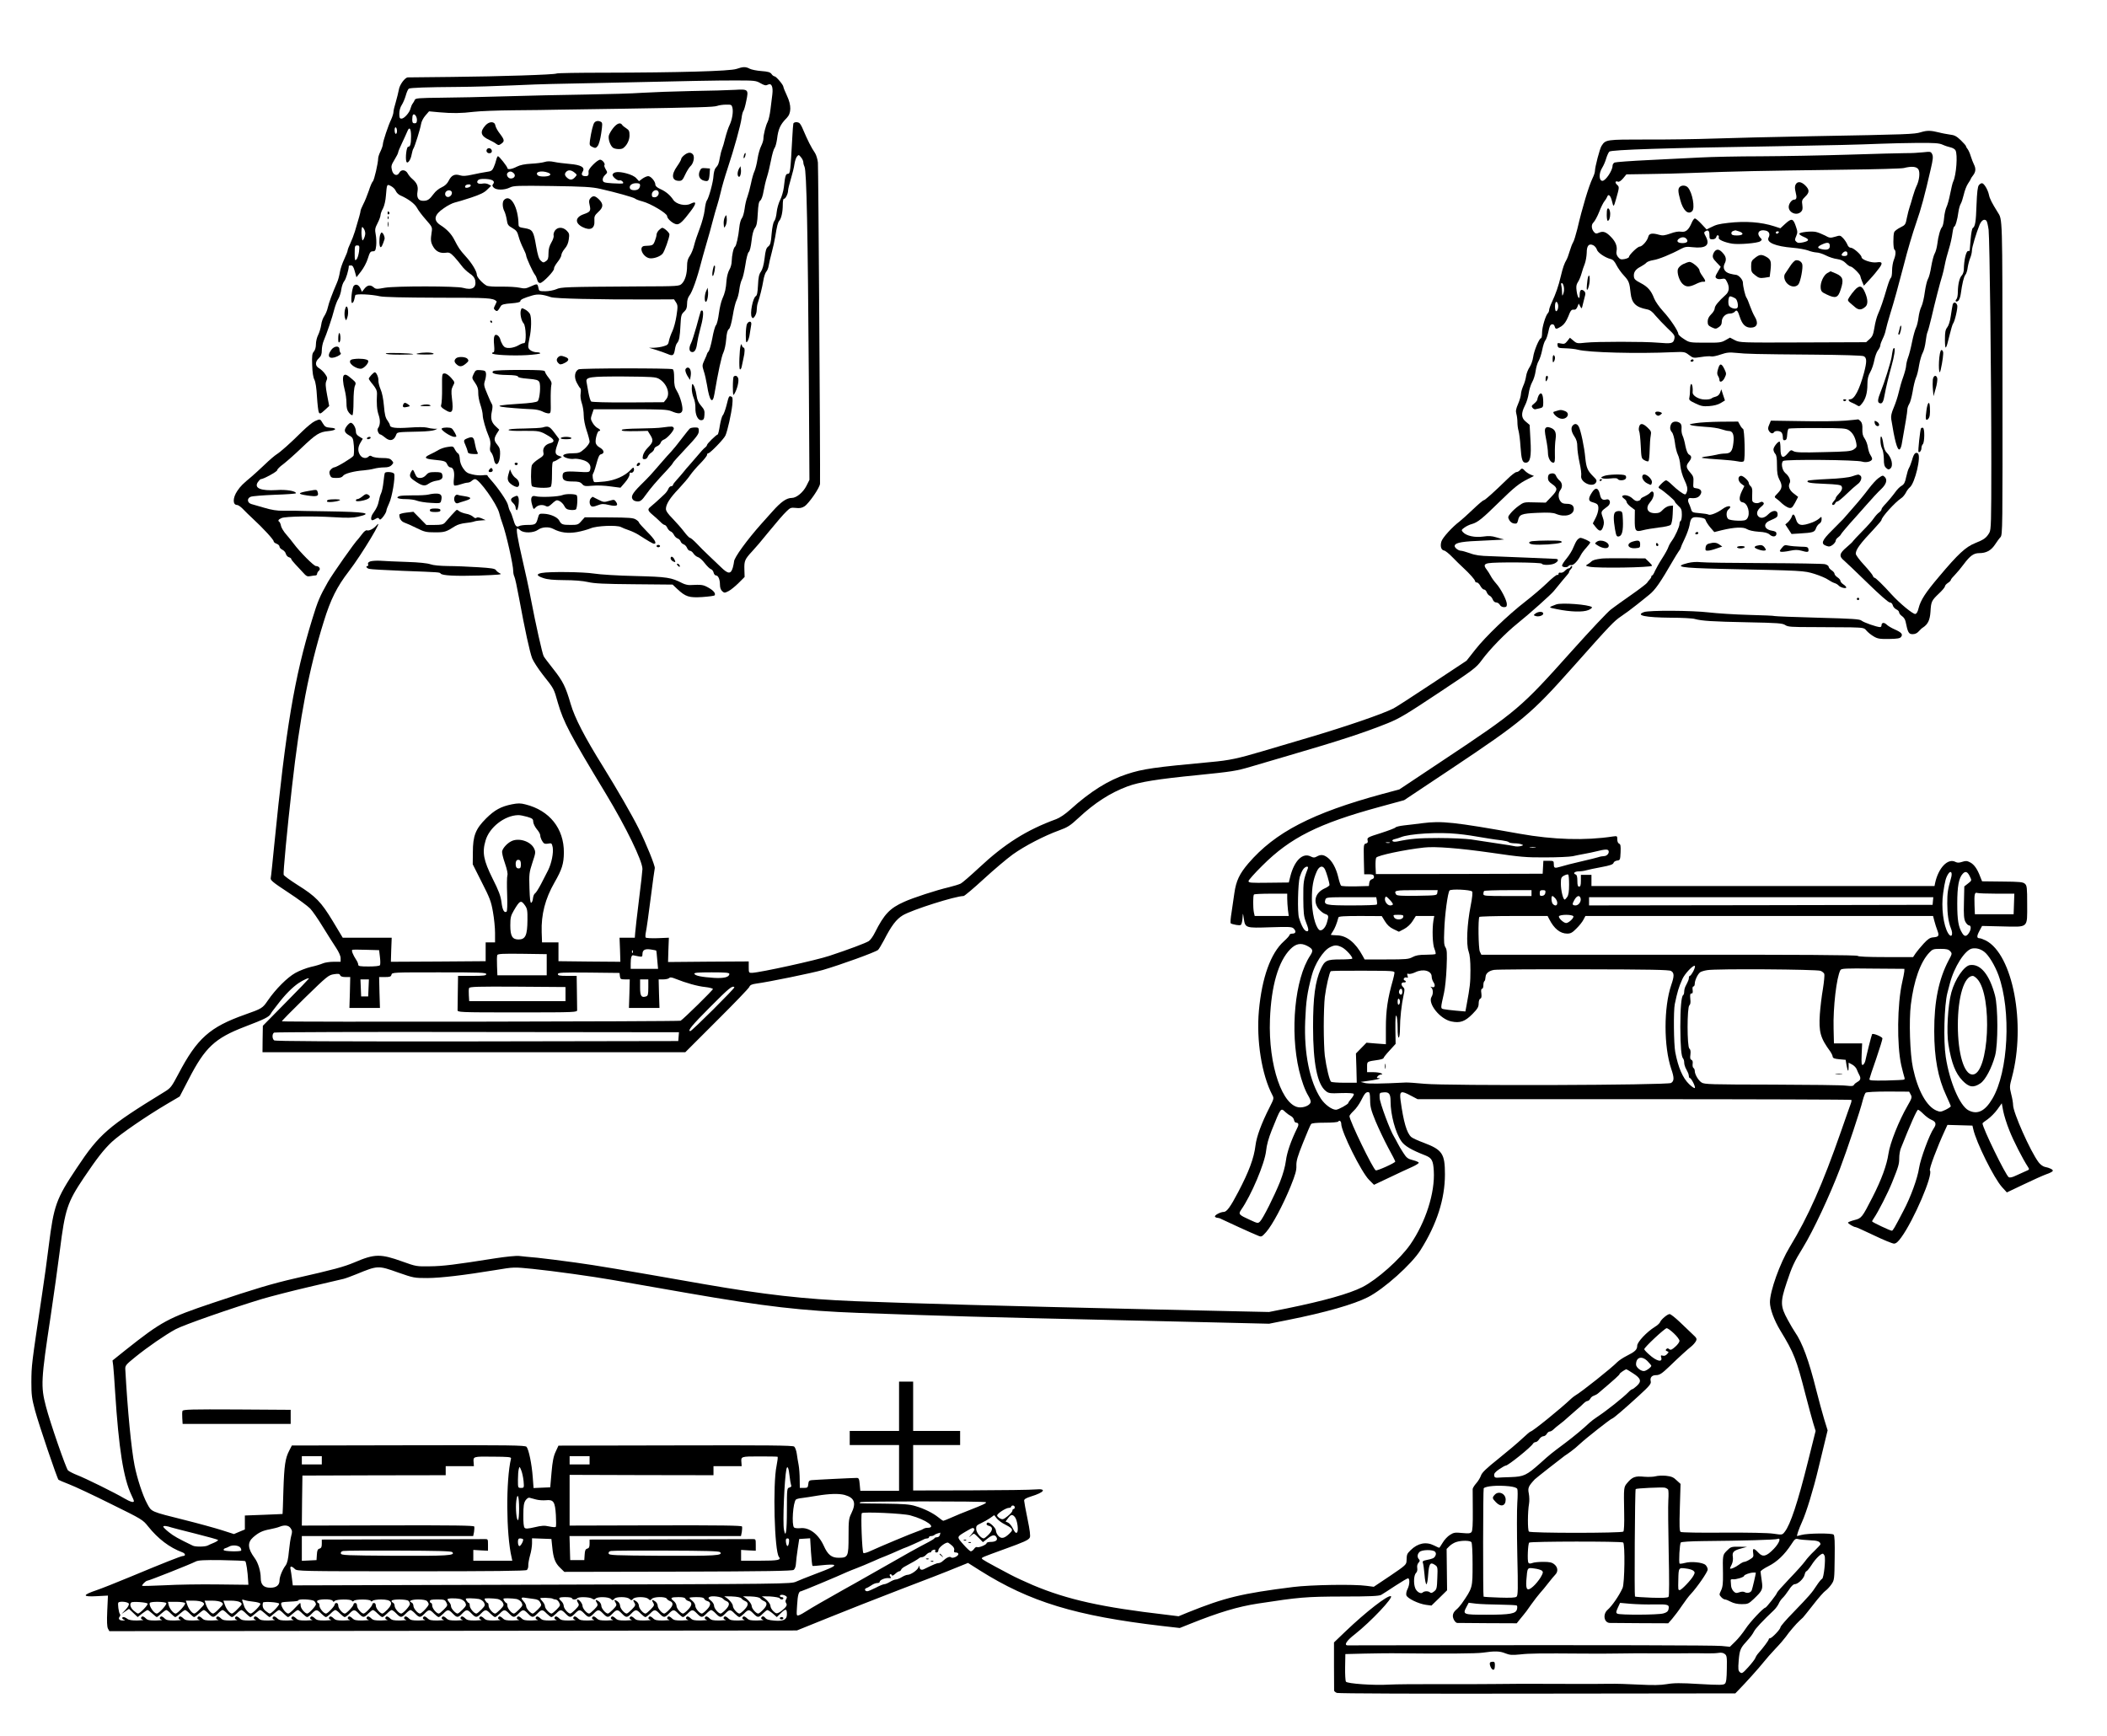 <?xml version="1.0" standalone="no"?>
<!DOCTYPE svg PUBLIC "-//W3C//DTD SVG 20010904//EN"
 "http://www.w3.org/TR/2001/REC-SVG-20010904/DTD/svg10.dtd">
<svg version="1.0" xmlns="http://www.w3.org/2000/svg"
 width="1794pt" height="1478pt" viewBox="0 0 1794 1478"
 preserveAspectRatio="xMidYMid meet">
<g transform="translate(0,1478) scale(0.1,-0.1)"
fill="#000000" stroke="none">
<path d="M6270 14193 c-54 -19 -500 -31 -1118 -32 -221 0 -408 -3 -413 -7 -17
-10 -479 -25 -889 -29 -201 -2 -371 -4 -378 -4 -25 -2 -70 -63 -76 -105 -4
-22 -16 -70 -26 -105 -11 -35 -20 -73 -20 -85 0 -12 -9 -40 -19 -62 -25 -51
-71 -190 -71 -212 0 -10 -9 -37 -20 -60 -11 -22 -20 -49 -20 -59 0 -40 -34
-189 -46 -198 -6 -5 -22 -41 -34 -80 -13 -38 -34 -90 -47 -114 -12 -24 -23
-50 -23 -56 0 -12 -15 -65 -48 -175 -9 -30 -27 -76 -39 -102 -13 -27 -23 -54
-23 -60 0 -7 -13 -41 -29 -75 -16 -34 -33 -83 -37 -110 -4 -26 -14 -66 -24
-88 -42 -97 -70 -173 -79 -214 -5 -24 -19 -56 -29 -71 -11 -15 -24 -49 -27
-76 -4 -27 -16 -66 -26 -86 -11 -21 -19 -56 -19 -79 0 -26 -7 -50 -17 -62 -15
-16 -18 -35 -15 -114 2 -63 8 -105 19 -126 10 -20 18 -72 22 -147 4 -63 11
-123 16 -132 9 -14 15 -12 49 19 l39 36 -18 94 c-14 75 -15 99 -6 120 10 22 9
30 -10 57 -12 18 -35 40 -50 49 -37 20 -38 55 -4 87 19 18 25 34 25 67 0 24 7
60 16 81 25 58 74 201 90 267 9 33 24 74 35 91 10 17 22 53 25 80 4 27 15 58
25 70 14 15 39 98 39 130 0 2 8 4 19 4 13 0 22 -13 32 -51 l14 -50 39 50 c22
28 48 76 58 110 16 52 22 61 42 61 20 0 24 6 29 48 3 26 1 69 -4 95 -8 42 -6
55 16 97 14 27 25 58 25 68 0 10 9 36 21 57 12 24 22 68 25 110 8 99 8 99 44
80 17 -9 35 -27 40 -41 6 -14 22 -30 37 -37 69 -30 125 -72 143 -106 10 -20
44 -65 75 -100 56 -64 57 -66 50 -110 -10 -66 -8 -85 15 -124 24 -40 60 -56
108 -49 27 4 37 -1 70 -35 20 -22 48 -56 62 -75 14 -20 44 -49 67 -65 30 -20
44 -37 49 -59 12 -65 -24 -87 -104 -65 -54 16 -575 16 -664 1 -70 -13 -79 -12
-96 3 -27 24 -53 21 -78 -10 l-22 -28 -12 27 c-15 33 -39 43 -57 25 -17 -17
-30 -147 -15 -147 7 0 14 12 18 28 3 15 7 32 9 38 4 14 137 8 210 -9 33 -7
197 -11 495 -12 437 0 464 -2 498 -30 2 -2 -3 -17 -12 -33 -14 -27 -14 -31 0
-43 17 -14 21 -11 49 36 7 12 31 18 88 22 51 4 77 10 77 18 0 14 28 27 102 49
48 14 87 10 158 -14 35 -13 388 -21 852 -20 l197 1 17 -26 c15 -24 16 -35 4
-113 -7 -48 -23 -107 -35 -132 -12 -25 -25 -61 -29 -81 -5 -31 -12 -38 -45
-47 -21 -7 -58 -12 -82 -13 l-44 0 60 -18 c33 -10 77 -26 99 -35 45 -20 54
-14 63 40 3 21 11 46 19 54 17 21 23 51 28 153 4 79 7 91 30 112 20 19 26 34
26 68 0 29 7 53 19 69 25 31 66 146 101 283 4 17 23 84 42 150 20 66 45 158
57 205 12 47 29 105 37 130 8 25 22 76 31 115 8 38 34 128 58 200 57 172 111
368 119 429 3 27 10 54 15 60 6 7 17 45 25 86 21 99 18 102 -98 95 -50 -3
-215 -8 -366 -10 -151 -3 -340 -10 -420 -15 -80 -6 -298 -12 -485 -15 -187 -3
-493 -9 -680 -15 -187 -6 -436 -11 -554 -12 -182 -2 -214 -4 -219 -18 -3 -8
-11 -22 -17 -30 -7 -8 -15 -27 -19 -42 -8 -36 -54 -88 -77 -88 -16 0 -19 7
-19 43 0 25 8 54 20 72 11 17 27 53 35 82 8 29 20 55 26 58 13 8 143 13 429
15 124 1 329 7 455 13 127 6 275 11 330 12 55 1 228 5 385 8 850 19 1010 22
1175 22 171 0 182 -1 221 -24 34 -19 45 -21 62 -12 31 16 46 -17 38 -83 -4
-28 -11 -86 -16 -129 -5 -43 -16 -90 -24 -105 -16 -30 -36 -109 -36 -144 0
-13 -9 -41 -19 -61 -11 -21 -25 -70 -31 -110 -6 -40 -18 -87 -26 -105 -9 -18
-22 -65 -30 -105 -8 -39 -22 -90 -30 -112 -9 -22 -20 -68 -24 -103 -5 -35 -15
-71 -24 -81 -8 -9 -18 -44 -21 -76 -8 -80 -26 -159 -37 -166 -13 -8 -27 -75
-28 -124 0 -22 -9 -55 -20 -72 -11 -19 -21 -57 -24 -90 -5 -72 -13 -107 -36
-158 -10 -22 -23 -78 -29 -124 -6 -47 -17 -92 -25 -100 -8 -9 -22 -59 -31
-111 -10 -52 -24 -102 -31 -111 -8 -8 -14 -19 -14 -22 0 -4 -10 -28 -22 -53
-20 -44 -20 -48 -6 -93 9 -25 21 -80 28 -121 21 -136 48 -167 63 -74 30 179
61 324 77 354 9 19 20 69 23 110 4 52 11 78 22 87 11 7 22 46 34 115 9 57 24
117 33 133 9 17 19 57 23 90 4 33 14 70 21 83 8 12 21 68 30 124 9 61 21 106
29 112 9 7 18 43 24 95 6 56 16 92 29 110 15 20 20 48 24 124 4 75 9 101 22
110 9 7 21 39 27 77 6 36 19 91 29 122 10 31 26 97 35 145 9 48 23 95 30 103
7 8 16 42 21 75 10 87 28 126 83 181 39 40 40 107 2 188 -17 36 -31 71 -31 77
0 16 -62 89 -75 89 -7 0 -19 9 -26 20 -11 15 -30 21 -86 25 -40 3 -85 12 -100
20 -34 18 -55 18 -113 -2z m-34 -329 c9 -36 -2 -102 -24 -149 -11 -22 -27 -71
-37 -110 -9 -38 -21 -79 -26 -90 -5 -11 -14 -44 -19 -73 -10 -57 -14 -67 -38
-94 -8 -10 -15 -39 -17 -65 -2 -52 -40 -190 -57 -211 -6 -7 -14 -43 -18 -80
-4 -37 -23 -107 -42 -157 -19 -49 -41 -114 -48 -144 -7 -30 -23 -70 -36 -89
-18 -25 -24 -49 -24 -86 0 -67 -16 -123 -44 -151 -22 -22 -24 -23 -367 -24
-632 -4 -660 -5 -703 -24 -21 -9 -63 -17 -92 -17 -53 0 -55 1 -60 30 -8 36 -9
36 -67 10 -39 -18 -52 -19 -93 -10 -27 6 -96 10 -154 9 -64 -1 -114 2 -127 9
-35 19 -83 72 -83 92 0 29 -41 98 -95 157 -52 58 -59 69 -97 142 -25 49 -64
90 -118 124 -63 41 -54 88 29 144 32 23 74 44 92 48 19 4 81 23 139 42 78 26
114 43 138 68 l34 33 -22 12 c-13 7 -34 10 -49 7 -37 -8 -59 6 -42 27 9 11 28
14 68 12 58 -3 81 -20 61 -44 -9 -10 -7 -17 6 -30 22 -22 90 -22 137 1 32 16
66 17 360 13 270 -4 338 -8 409 -24 133 -30 283 -72 297 -83 6 -6 35 -17 63
-24 70 -18 210 -102 210 -125 0 -24 55 -70 84 -70 25 0 53 27 119 115 49 65
48 86 -3 60 -44 -23 -123 -5 -148 34 -26 39 -62 70 -109 91 -29 13 -43 26 -43
38 0 27 -38 72 -61 72 -11 0 -33 -10 -49 -21 l-29 -22 -23 25 c-14 16 -47 32
-86 42 -65 17 -107 14 -116 -10 -6 -16 42 -57 60 -50 14 5 40 -20 27 -26 -4
-2 -44 -2 -88 1 -72 5 -80 8 -83 28 -2 12 6 30 19 42 22 21 23 22 6 50 -9 15
-14 31 -11 34 11 11 -17 47 -36 47 -24 0 -101 -77 -99 -99 3 -33 -2 -41 -25
-41 -32 0 -40 14 -24 40 21 35 -15 56 -112 64 -45 4 -104 11 -131 17 -34 7
-59 7 -81 0 -18 -6 -70 -13 -115 -15 -55 -3 -94 -11 -122 -25 -41 -22 -81 -28
-81 -12 0 12 -70 101 -80 101 -4 0 -11 -15 -15 -32 -4 -18 -14 -47 -22 -64
-12 -27 -21 -33 -61 -38 -26 -4 -80 -14 -120 -23 -54 -12 -81 -14 -105 -6 -45
14 -73 1 -96 -45 -13 -26 -32 -44 -60 -57 -23 -10 -53 -34 -67 -54 -38 -51
-53 -61 -91 -61 -41 0 -57 27 -48 80 7 44 -5 72 -44 106 -15 12 -33 34 -40 48
-18 32 -56 35 -71 5 -18 -33 -53 -21 -63 23 -8 33 -5 44 22 88 17 28 31 55 31
62 0 6 15 43 34 82 18 39 39 84 45 99 17 42 31 23 31 -43 0 -67 -7 -90 -25
-90 -14 0 -25 -97 -15 -126 9 -24 37 13 45 61 4 22 11 45 15 50 11 15 58 165
65 208 3 21 19 53 37 73 l31 36 86 -8 c113 -10 187 -9 296 4 50 6 203 12 340
13 138 1 309 3 380 5 72 1 312 5 535 8 676 11 784 14 815 24 17 6 51 11 77 11
43 1 48 -1 54 -25z m-2686 -105 c0 -22 -5 -29 -20 -29 -16 0 -20 7 -20 33 0
19 3 37 7 40 12 13 33 -15 33 -44z m-170 -95 c0 -13 -4 -24 -10 -24 -5 0 -10
14 -10 31 0 17 4 28 10 24 6 -3 10 -17 10 -31z m1511 -353 c23 -19 24 -19 5
-40 -23 -25 -43 -27 -68 -4 -21 19 -23 34 -6 51 17 17 42 15 69 -7z m-516 -7
c19 -19 4 -44 -26 -44 -24 0 -42 33 -27 48 16 16 34 15 53 -4z m291 6 c20 -8
24 -14 16 -22 -14 -14 -89 -15 -103 -1 -29 29 30 44 87 23z m784 -108 c0 -10
-5 -23 -12 -30 -17 -17 -67 -15 -74 3 -10 24 15 45 52 45 26 0 34 -4 34 -18z
m-1442 -4 c-5 -15 -48 -24 -48 -10 0 14 12 22 33 22 10 0 17 -5 15 -12z m-161
-54 c3 -8 -1 -23 -10 -31 -19 -20 -47 -10 -47 16 0 30 46 43 57 15z m1758 6
c12 -20 -6 -50 -31 -50 -19 0 -24 5 -24 24 0 31 40 50 55 26z m-2495 -358 c0
-13 -6 -33 -12 -45 -12 -21 -13 -20 -18 18 -3 22 -3 51 -1 64 4 23 5 23 17 6
8 -10 14 -30 14 -43z m-53 -154 c-4 -28 -13 -59 -22 -67 -13 -14 -15 -8 -15
52 0 62 2 67 21 67 20 0 21 -4 16 -52z"/>
<path d="M5061 13736 c-11 -13 -27 -77 -38 -153 -5 -39 -3 -43 22 -55 24 -11
29 -10 44 9 10 12 23 58 30 108 11 73 11 89 0 96 -20 13 -45 11 -58 -5z"/>
<path d="M4135 13714 c-52 -56 -43 -92 30 -125 22 -10 49 -25 60 -34 19 -13
23 -13 43 1 30 21 28 33 -12 86 -19 24 -36 55 -38 69 -5 36 -50 38 -83 3z"/>
<path d="M5222 13691 c-17 -21 -34 -50 -38 -65 -7 -30 11 -84 34 -103 17 -14
71 -17 87 -5 32 22 55 68 55 108 0 37 -4 46 -27 61 -16 10 -32 23 -36 30 -15
23 -43 13 -75 -26z"/>
<path d="M4144 13505 c-8 -19 12 -36 33 -28 19 7 12 37 -10 41 -9 2 -20 -4
-23 -13z"/>
<path d="M5826 13459 c-14 -11 -26 -26 -26 -33 0 -7 -16 -35 -35 -62 -52 -73
-45 -124 17 -124 24 0 31 7 52 53 13 28 33 60 44 71 27 23 39 81 22 101 -17
21 -43 19 -74 -6z"/>
<path d="M5959 13326 c-18 -39 -4 -74 34 -84 38 -10 44 -4 49 58 l3 45 -37 3
c-32 3 -40 -1 -49 -22z"/>
<path d="M5027 13092 c-12 -14 -14 -26 -7 -56 12 -52 7 -60 -50 -80 -74 -26
-77 -76 -9 -110 67 -33 105 -12 100 56 -2 35 2 44 33 73 44 40 45 67 7 106
-34 33 -51 36 -74 11z"/>
<path d="M4292 13078 c-16 -16 -15 -63 2 -96 8 -15 17 -49 21 -74 6 -42 12
-50 48 -70 34 -20 42 -31 53 -73 7 -27 25 -72 39 -99 14 -27 25 -55 25 -62 0
-17 58 -144 75 -164 7 -8 15 -27 19 -42 4 -18 13 -28 25 -28 22 0 124 106 118
123 -2 6 11 31 29 54 19 23 34 51 34 62 0 11 13 35 28 53 20 22 31 49 35 81 6
42 4 51 -18 73 -33 33 -79 32 -101 -1 -9 -14 -13 -32 -10 -41 3 -8 -5 -35 -19
-58 -18 -31 -25 -57 -25 -94 0 -41 -4 -54 -22 -66 -20 -14 -24 -14 -44 5 -16
15 -25 45 -39 122 -22 130 -30 143 -97 154 -47 7 -53 11 -53 33 -3 149 -69
262 -123 208z"/>
<path d="M5610 12820 c-11 -11 -20 -28 -20 -39 0 -10 -7 -35 -15 -55 -15 -36
-17 -37 -85 -40 -62 -3 -13 -106 51 -106 36 0 80 17 100 39 16 17 59 137 59
165 0 15 -45 56 -61 56 -5 0 -18 -9 -29 -20z"/>
<path d="M6755 13728 c-2 -7 -6 -60 -9 -118 -16 -292 -18 -310 -37 -310 -19 0
-24 -16 -35 -115 -4 -33 -18 -81 -31 -107 -13 -25 -27 -73 -30 -105 -3 -32
-12 -66 -20 -75 -9 -10 -18 -52 -23 -109 -6 -77 -11 -94 -29 -108 -17 -13 -23
-33 -31 -101 -7 -57 -18 -94 -31 -113 -16 -22 -22 -48 -25 -115 -3 -62 -8 -88
-19 -94 -25 -14 -52 -152 -34 -178 8 -13 11 -12 24 4 8 11 16 31 17 45 2 39 5
55 10 71 18 52 38 134 47 188 5 34 17 69 25 78 8 8 18 31 21 52 3 20 15 71 26
112 11 41 24 100 29 130 16 100 23 125 35 140 18 21 30 76 30 137 0 28 4 51 9
50 13 -3 36 43 36 70 0 12 11 57 24 100 13 43 27 99 30 124 4 26 13 55 21 65
15 18 16 18 35 -5 11 -13 20 -32 20 -43 0 -11 5 -28 10 -38 18 -33 28 -551 37
-1816 l5 -850 -26 -52 c-28 -55 -85 -102 -124 -102 -45 0 -92 -33 -164 -114
-40 -44 -82 -92 -95 -106 -121 -136 -233 -289 -233 -322 0 -7 -5 -30 -10 -50
-17 -59 -40 -58 -103 4 -30 29 -79 76 -108 103 -30 28 -74 72 -98 98 -25 26
-50 47 -56 47 -6 0 -29 24 -50 52 -22 29 -66 79 -97 111 -39 39 -58 66 -58 83
0 40 34 94 109 172 38 41 82 92 97 115 16 23 54 68 86 100 32 33 58 65 58 73
0 8 4 14 10 14 16 0 134 122 147 152 18 41 50 185 58 259 5 55 4 67 -9 72 -19
8 -20 6 -41 -78 -10 -38 -24 -75 -31 -82 -7 -7 -18 -47 -25 -88 -6 -41 -15
-75 -18 -75 -11 0 -91 -78 -91 -89 0 -5 -8 -16 -18 -23 -10 -7 -40 -40 -67
-73 -28 -33 -59 -69 -70 -81 -11 -11 -31 -35 -45 -53 -14 -18 -40 -47 -57 -66
-18 -19 -33 -39 -33 -45 0 -5 -7 -10 -15 -10 -9 0 -19 -10 -24 -22 -5 -13 -19
-33 -32 -45 -13 -12 -28 -27 -34 -32 -10 -11 -62 -56 -89 -79 -24 -19 -20 -32
21 -66 20 -17 49 -43 64 -58 15 -16 32 -28 38 -28 6 0 17 -11 23 -25 6 -13 19
-27 28 -30 9 -3 22 -16 28 -29 6 -13 20 -27 31 -31 11 -3 23 -15 26 -25 3 -10
15 -22 26 -25 11 -4 24 -18 29 -31 5 -13 16 -24 25 -24 8 0 22 -11 30 -24 9
-13 26 -27 38 -30 12 -3 38 -26 57 -51 19 -25 43 -48 52 -51 10 -3 21 -16 24
-30 3 -13 12 -24 20 -24 19 0 34 -33 34 -78 0 -26 7 -45 19 -56 18 -16 21 -16
53 0 18 9 57 40 86 69 l52 52 -2 66 c-2 71 4 85 66 152 37 40 72 81 140 165
78 95 122 146 154 177 30 30 38 32 77 28 32 -4 52 -1 74 13 37 23 133 161 133
194 3 148 -14 2696 -18 2734 -3 28 -14 64 -24 80 -34 50 -63 108 -106 209 -9
22 -22 43 -28 47 -17 12 -46 9 -51 -4z"/>
<path d="M16355 13654 c-57 -17 -99 -19 -935 -34 -316 -6 -690 -15 -830 -20
-140 -5 -398 -9 -573 -8 -343 0 -346 0 -381 -55 -15 -23 -56 -180 -56 -214 0
-11 -9 -38 -20 -60 -32 -66 -88 -252 -130 -433 -13 -52 -29 -104 -36 -114 -7
-11 -20 -44 -29 -75 -9 -31 -21 -63 -26 -71 -19 -32 -32 -68 -49 -140 -20 -86
-44 -154 -77 -224 -13 -28 -23 -57 -23 -66 0 -9 -5 -21 -10 -26 -20 -20 -50
-120 -50 -166 0 -27 -4 -48 -9 -48 -15 0 -60 -107 -67 -161 -4 -28 -17 -66
-30 -85 -13 -19 -27 -54 -30 -77 -3 -23 -14 -61 -25 -84 -10 -24 -19 -55 -19
-70 -1 -16 -11 -52 -24 -82 -18 -42 -22 -61 -15 -85 5 -17 9 -49 9 -71 0 -22
4 -56 10 -75 5 -19 13 -77 16 -130 8 -113 16 -140 44 -140 39 0 50 50 41 194
l-7 128 -32 27 c-40 32 -42 70 -8 138 14 26 28 73 32 103 4 30 17 73 29 95 13
22 26 65 30 95 4 30 15 69 25 85 10 17 24 59 31 95 7 36 19 73 27 82 8 9 19
43 26 75 8 42 16 59 29 61 12 3 20 -4 24 -17 7 -27 15 -26 58 1 24 17 40 40
58 83 19 50 27 60 45 58 16 -2 25 5 33 25 l11 27 13 -24 c12 -24 13 -23 24 25
7 27 15 59 18 72 4 16 0 27 -13 37 -23 16 -34 4 -34 -40 0 -44 -19 -18 -26 38
-5 35 -3 53 10 73 10 14 24 47 31 72 7 26 20 65 29 87 8 22 15 63 16 91 0 62
18 83 55 66 13 -6 27 -23 31 -36 6 -26 68 -69 118 -82 19 -4 34 -20 50 -53 13
-25 42 -66 65 -90 40 -43 46 -60 55 -148 9 -84 44 -119 138 -137 27 -5 46 -19
74 -54 22 -26 68 -74 103 -108 59 -55 63 -62 57 -91 -9 -38 -24 -41 -141 -31
-110 10 -524 10 -614 0 -70 -8 -76 -7 -104 17 l-30 25 -22 -28 c-19 -24 -27
-27 -55 -21 -29 6 -31 5 -28 -16 3 -22 8 -23 68 -25 36 -1 83 -6 105 -12 91
-24 503 -35 810 -21 97 4 101 3 136 -24 36 -27 38 -27 104 -17 37 6 75 8 85 5
10 -3 46 4 80 16 53 18 74 20 134 14 86 -9 156 -11 666 -15 238 -2 404 -7 418
-13 28 -13 28 -46 3 -142 -39 -143 -81 -225 -118 -225 -23 0 -14 -18 15 -29
15 -6 35 -16 45 -23 16 -11 21 -9 41 16 31 38 46 91 46 163 0 45 6 72 24 104
14 24 29 70 35 102 6 32 20 70 31 84 11 14 20 33 20 42 0 9 9 34 20 56 11 21
23 55 26 74 4 20 21 83 39 141 29 91 74 255 114 410 34 134 74 268 109 370 38
108 70 225 122 453 18 78 21 103 12 123 -12 24 -14 24 -79 17 -38 -4 -104 -8
-148 -7 -44 0 -262 -6 -485 -13 -222 -7 -560 -13 -750 -14 -190 0 -419 -5
-510 -10 -91 -5 -289 -15 -440 -22 -151 -7 -283 -17 -292 -21 -10 -4 -18 -17
-18 -28 0 -40 -59 -128 -86 -128 -30 0 -32 63 -3 110 12 19 28 55 35 81 8 26
20 52 27 58 20 16 476 31 1447 46 456 8 668 13 865 21 72 3 211 6 310 7 148 1
186 -2 215 -15 19 -9 50 -19 68 -23 18 -4 37 -15 42 -25 20 -37 7 -209 -19
-265 -6 -11 -17 -58 -26 -104 -9 -47 -23 -97 -31 -113 -8 -16 -18 -58 -21 -94
-3 -36 -11 -71 -17 -77 -15 -16 -33 -78 -41 -147 -4 -30 -14 -66 -22 -79 -8
-13 -21 -62 -29 -108 -7 -47 -20 -96 -28 -108 -8 -13 -20 -62 -27 -111 -6 -48
-19 -104 -29 -124 -10 -19 -21 -62 -25 -95 -4 -33 -14 -73 -22 -88 -8 -16 -23
-70 -33 -120 -10 -51 -25 -110 -34 -132 -8 -22 -15 -52 -16 -67 0 -15 -11 -57
-24 -95 -14 -37 -31 -97 -39 -133 -8 -36 -27 -94 -42 -129 -20 -47 -26 -74
-22 -100 28 -177 51 -265 70 -258 7 2 15 21 19 43 30 166 48 275 48 295 0 14
7 34 15 47 9 12 22 60 30 106 7 46 20 99 28 118 9 18 21 66 27 107 7 41 21 89
31 107 10 18 21 61 25 96 4 35 11 71 16 81 5 10 20 67 34 125 25 111 75 305
92 357 5 17 15 57 21 90 6 33 22 94 35 135 13 41 26 101 30 133 4 31 11 57 15
57 10 0 28 61 36 125 4 28 13 59 20 70 7 11 18 47 26 79 7 32 23 74 36 93 13
19 23 36 23 39 0 3 9 17 20 31 23 30 25 58 7 93 -7 14 -19 45 -27 70 -7 25
-20 52 -27 61 -7 8 -13 19 -13 23 0 5 -20 28 -45 52 -36 34 -54 44 -93 48 -26
4 -67 11 -92 18 -72 18 -102 18 -155 2z m-21 -316 c16 -26 8 -95 -17 -145 -8
-16 -21 -55 -31 -88 -9 -33 -21 -73 -27 -90 -6 -16 -16 -57 -23 -90 -11 -57
-13 -61 -56 -82 -24 -12 -48 -30 -52 -40 -10 -28 -9 -141 2 -148 14 -9 12 -47
-5 -88 -8 -20 -15 -61 -15 -91 0 -30 -4 -58 -10 -61 -5 -3 -19 -38 -31 -78
-33 -114 -59 -189 -79 -232 -10 -22 -24 -73 -30 -113 -10 -61 -17 -78 -42
-100 l-29 -26 -537 -2 c-533 -2 -537 -2 -580 19 l-42 22 -39 -22 c-35 -20 -52
-22 -172 -21 -132 0 -135 1 -181 31 -27 17 -48 36 -48 43 0 25 -72 132 -130
194 -33 36 -66 84 -76 109 -25 66 -54 99 -115 131 -42 21 -55 33 -57 53 -5 37
13 64 57 86 20 11 43 26 49 34 7 8 33 18 59 22 44 6 152 50 236 96 33 17 49
20 97 14 115 -13 153 17 114 91 -17 30 -17 36 -4 44 24 16 35 5 35 -33 0 -32
3 -35 27 -35 17 1 28 8 32 21 2 10 9 16 15 13 6 -4 8 -13 5 -20 -6 -16 49 -40
114 -51 58 -9 216 4 239 20 17 13 17 14 0 32 -35 39 -7 73 48 59 29 -7 38 -31
24 -58 -23 -42 57 -76 206 -88 50 -4 108 -15 130 -23 22 -9 54 -16 71 -17 17
0 53 -11 80 -25 27 -14 70 -28 96 -31 33 -5 54 -15 74 -35 15 -16 34 -29 42
-29 15 0 82 -67 82 -82 0 -5 7 -25 15 -45 l15 -36 43 46 c23 25 47 52 52 59 6
7 20 26 33 42 35 45 30 60 -19 52 -43 -7 -129 22 -129 44 0 19 -69 80 -90 80
-13 0 -24 10 -31 28 -6 15 -22 39 -35 53 -25 26 -27 26 -69 13 -41 -12 -48
-11 -87 11 -24 12 -58 26 -77 30 -41 9 -141 -3 -141 -16 0 -6 18 -18 40 -27
49 -21 46 -34 -9 -46 -33 -7 -45 -6 -57 6 -13 12 -13 19 0 48 12 29 12 39 -2
79 -24 72 -36 76 -93 24 l-40 -37 -52 17 c-111 36 -245 46 -392 29 -84 -10
-100 -14 -152 -40 l-32 -16 -44 47 c-24 26 -49 47 -56 47 -6 0 -19 -17 -27
-37 -26 -61 -50 -82 -90 -76 -22 4 -55 -2 -92 -16 -47 -16 -65 -19 -93 -11
-62 18 -88 13 -95 -17 -8 -34 -52 -83 -73 -83 -18 0 -91 -71 -91 -88 0 -6 -17
-14 -37 -18 -31 -6 -39 -3 -56 17 -12 15 -17 32 -13 50 8 40 -7 80 -46 120
-42 44 -67 53 -102 38 -22 -10 -29 -10 -41 2 -25 26 -29 65 -7 85 11 11 33 51
48 89 15 39 35 79 44 90 9 11 20 28 24 38 10 31 30 13 42 -39 12 -51 14 -49
34 21 28 99 29 103 9 121 -21 19 -16 36 7 27 10 -4 26 7 44 28 l28 34 193 3
c107 1 255 5 329 8 468 17 554 18 1340 29 256 3 481 9 500 14 67 17 108 13
124 -11z m-1525 -529 c44 -16 33 -34 -20 -34 -33 0 -45 4 -47 17 -2 9 5 18 15
21 10 3 18 5 19 6 1 0 15 -4 33 -10z m336 -9 c-3 -5 -10 -10 -16 -10 -5 0 -9
5 -9 10 0 6 7 10 16 10 8 0 12 -4 9 -10z m-785 -55 c17 -21 4 -35 -35 -35 -41
0 -55 18 -30 37 24 17 50 17 65 -2z m1220 -60 c0 -28 -22 -37 -68 -27 -43 9
-42 21 5 42 45 20 63 16 63 -15z m150 -65 c0 -15 -7 -20 -25 -20 -27 0 -32 9
-13 28 18 18 38 14 38 -8z m-2415 -282 c4 -18 2 -44 -4 -58 -9 -24 -10 -24
-11 10 0 19 -3 45 -6 58 -4 13 -2 22 4 22 6 0 14 -15 17 -32z m-50 -148 c7
-23 -2 -60 -16 -60 -5 0 -9 18 -9 40 0 42 14 54 25 20z"/>
<path d="M15289 13209 c-8 -16 -8 -33 0 -66 12 -46 8 -63 -13 -63 -20 0 -46
-34 -46 -62 0 -50 69 -78 105 -41 13 12 15 26 11 57 -6 37 -3 45 24 71 38 36
38 59 1 96 -35 34 -66 37 -82 8z"/>
<path d="M14302 13188 c-16 -16 -15 -40 5 -112 23 -88 67 -128 101 -94 26 26
2 158 -36 201 -17 20 -53 22 -70 5z"/>
<path d="M13687 13003 c-10 -10 -8 -103 2 -103 12 0 21 26 21 58 0 31 -13 56
-23 45z"/>
<path d="M14607 12647 c-9 -7 -19 -23 -22 -37 -5 -21 1 -34 30 -64 l36 -38
-25 -43 c-22 -37 -24 -45 -11 -55 8 -7 26 -9 44 -5 26 5 32 3 45 -24 24 -46
20 -85 -11 -112 -60 -54 -93 -94 -93 -114 0 -12 -13 -35 -30 -51 -20 -20 -30
-39 -30 -62 0 -27 5 -35 34 -49 32 -15 37 -15 60 1 18 11 26 25 26 46 0 38 32
70 69 70 16 0 34 7 41 15 17 21 26 12 45 -48 20 -60 47 -86 90 -87 57 0 70 38
35 95 -11 18 -29 59 -40 90 -11 32 -24 63 -29 69 -11 14 -31 98 -31 129 0 25
-37 67 -61 67 -8 0 -30 5 -50 10 -47 13 -64 48 -44 87 16 30 12 58 -14 86 -25
30 -46 38 -64 24z m170 -409 c17 -13 27 -68 15 -80 -14 -14 -59 -2 -71 20 -5
9 -6 32 -4 50 5 28 8 32 27 26 11 -4 26 -11 33 -16z"/>
<path d="M14943 12584 c-29 -22 -33 -31 -33 -74 0 -43 4 -50 35 -74 30 -24 41
-26 79 -21 l44 7 7 58 c8 73 3 91 -36 113 -41 23 -58 21 -96 -9z"/>
<path d="M15288 12563 c-9 -3 -31 -25 -47 -51 -17 -26 -36 -54 -42 -63 -7 -9
-9 -27 -5 -42 14 -58 85 -88 118 -49 18 20 42 145 33 173 -7 23 -33 37 -57 32z"/>
<path d="M14329 12530 c-21 -11 -39 -29 -43 -43 -8 -33 12 -96 39 -123 30 -30
59 -30 116 -2 24 12 52 21 62 19 23 -3 21 9 -8 49 -14 19 -25 40 -25 48 0 20
-61 72 -85 72 -11 -1 -36 -10 -56 -20z"/>
<path d="M15559 12455 c-32 -18 -61 -81 -57 -126 3 -30 9 -37 52 -57 76 -36
96 -29 119 44 27 82 19 108 -39 134 -26 11 -47 20 -48 20 0 -1 -13 -7 -27 -15z"/>
<path d="M15792 12310 c-15 -16 -35 -43 -45 -59 -20 -34 -24 -25 47 -86 31
-27 56 -26 89 3 23 20 22 63 -4 123 -25 58 -47 63 -87 19z"/>
<path d="M6335 13460 c-4 -12 -5 -24 -2 -27 3 -2 8 5 12 17 4 12 5 24 2 27 -3
2 -8 -5 -12 -17z"/>
<path d="M6292 13343 c-14 -26 -16 -60 -2 -68 12 -7 23 34 18 66 l-3 24 -13
-22z"/>
<path d="M16849 13203 c-10 -11 -16 -61 -20 -167 -5 -146 -11 -184 -32 -198
-6 -3 -14 -46 -18 -95 -4 -48 -8 -91 -8 -95 -1 -5 -6 -7 -12 -5 -18 3 -37 -75
-38 -160 -1 -17 -8 -39 -17 -48 -20 -20 -33 -75 -34 -140 0 -28 -5 -56 -12
-63 -16 -16 -2 -28 16 -13 8 7 18 34 21 59 12 88 26 146 39 162 8 8 17 37 20
63 4 26 14 63 22 82 8 19 14 47 14 62 0 27 37 150 66 221 16 36 39 51 57 33 6
-6 14 -41 19 -78 9 -83 23 -1229 23 -1988 0 -501 -2 -563 -16 -590 -25 -44
-46 -60 -122 -90 -80 -32 -145 -92 -307 -285 -117 -138 -156 -199 -174 -268
-7 -31 -17 -48 -28 -50 -19 -4 -133 90 -203 167 -72 80 -135 141 -144 141 -5
0 -12 8 -15 18 -4 10 -38 52 -76 93 -38 41 -69 83 -69 94 0 36 37 86 157 213
34 36 62 70 62 74 0 24 115 151 168 186 13 8 30 29 39 46 8 17 24 38 34 46 44
35 100 271 68 290 -20 13 -35 -5 -49 -58 -8 -26 -19 -56 -26 -67 -7 -11 -17
-46 -24 -77 -9 -45 -17 -61 -38 -74 -15 -8 -38 -31 -52 -51 -27 -37 -66 -84
-100 -119 -11 -12 -20 -26 -20 -32 0 -6 -9 -17 -21 -26 -12 -8 -32 -31 -46
-51 -13 -20 -57 -69 -98 -110 -40 -41 -75 -78 -77 -82 -1 -5 -27 -29 -55 -53
-63 -53 -67 -77 -20 -115 17 -15 108 -101 200 -191 99 -97 176 -164 187 -164
12 0 22 -9 26 -24 3 -13 16 -28 30 -35 13 -6 24 -17 24 -26 0 -8 11 -22 24
-31 14 -8 28 -30 31 -47 19 -94 27 -107 60 -107 21 0 38 8 52 24 12 13 27 28
35 32 43 28 60 63 65 135 5 87 9 95 73 156 28 26 50 53 50 60 0 7 11 20 25 29
14 9 25 20 25 25 0 6 16 25 35 44 19 20 52 59 74 89 55 74 86 96 133 96 59 0
100 22 133 71 16 24 37 54 48 65 18 21 18 64 17 1354 -1 1404 1 1346 -42 1415
-47 75 -67 114 -73 145 -9 44 -42 100 -60 100 -7 0 -19 -7 -26 -17z"/>
<path d="M3300 12964 c0 -8 5 -12 10 -9 6 4 8 11 5 16 -9 14 -15 11 -15 -7z"/>
<path d="M6172 12932 c-7 -13 -12 -40 -10 -60 3 -36 3 -36 16 -14 7 13 12 40
10 60 -3 36 -3 36 -16 14z"/>
<path d="M3301 12924 c0 -11 3 -14 6 -6 3 7 2 16 -1 19 -3 4 -6 -2 -5 -13z"/>
<path d="M3302 12870 c0 -19 2 -27 5 -17 2 9 2 25 0 35 -3 9 -5 1 -5 -18z"/>
<path d="M3236 12778 c-9 -34 -7 -96 3 -102 8 -5 18 14 35 67 5 17 -12 57 -25
57 -4 0 -9 -10 -13 -22z"/>
<path d="M6076 12509 c-11 -35 -15 -79 -7 -79 9 0 25 80 17 88 -3 3 -7 -1 -10
-9z"/>
<path d="M13516 12393 c-3 -25 -6 -55 -6 -67 1 -39 21 11 25 60 4 59 -11 65
-19 7z"/>
<path d="M6013 12303 c-15 -32 -17 -93 -3 -93 11 0 23 57 18 93 l-3 27 -12
-27z"/>
<path d="M16626 12186 c-3 -13 -10 -56 -16 -96 -6 -44 -18 -82 -30 -97 -16
-21 -20 -41 -20 -107 1 -96 9 -88 39 38 12 49 25 94 30 100 15 18 42 136 36
156 -9 28 -32 32 -39 6z"/>
<path d="M2935 12132 c-3 -21 -2 -48 3 -62 9 -23 9 -23 20 9 11 32 6 91 -8 91
-5 0 -11 -17 -15 -38z"/>
<path d="M4435 12139 c-9 -29 3 -90 23 -112 22 -24 25 -174 4 -169 -8 1 -29
-7 -47 -18 -19 -12 -52 -22 -75 -23 -32 -1 -44 4 -58 23 -9 14 -19 36 -22 49
-3 13 -13 29 -23 35 -27 17 -37 -9 -30 -81 4 -44 2 -63 -6 -63 -6 0 -11 -4
-11 -9 0 -13 171 -22 295 -15 63 4 115 11 115 15 0 5 -11 9 -25 9 -37 0 -74
20 -77 44 -2 11 3 46 10 76 17 72 19 179 4 207 -7 13 -26 30 -42 38 -27 14
-29 14 -35 -6z"/>
<path d="M5966 12128 c-3 -7 -19 -65 -36 -128 -18 -63 -38 -127 -46 -142 -18
-35 -18 -67 1 -74 25 -10 43 14 50 69 4 29 15 81 25 117 25 88 34 157 20 165
-5 3 -12 0 -14 -7z"/>
<path d="M4175 12040 c3 -5 8 -10 11 -10 2 0 4 5 4 10 0 6 -5 10 -11 10 -5 0
-7 -4 -4 -10z"/>
<path d="M6360 12021 c-5 -11 -10 -53 -10 -93 1 -64 2 -71 14 -55 8 10 17 39
20 65 4 26 9 59 12 75 7 33 -19 38 -36 8z"/>
<path d="M16175 11984 c-4 -16 -8 -35 -11 -41 -2 -7 0 -13 5 -13 10 0 25 69
17 77 -3 3 -8 -8 -11 -23z"/>
<path d="M2888 11944 c-5 -4 -8 -25 -8 -48 0 -28 3 -37 11 -29 6 6 9 27 7 48
-2 20 -6 33 -10 29z"/>
<path d="M6307 11840 c-11 -29 -17 -199 -7 -205 5 -3 12 7 15 22 3 15 10 47
15 71 13 53 13 92 1 92 -5 0 -11 8 -14 18 -3 14 -5 14 -10 2z"/>
<path d="M2820 11800 c-41 -57 -15 -84 51 -55 27 13 36 22 29 29 -5 5 -10 20
-10 32 0 33 -45 29 -70 -6z"/>
<path d="M16116 11798 c-3 -13 -7 -39 -10 -58 -8 -48 -63 -223 -92 -293 -27
-67 -30 -93 -10 -100 22 -9 33 11 44 78 11 59 30 139 58 241 23 82 32 144 23
150 -5 2 -10 -5 -13 -18z"/>
<path d="M16517 11768 c-15 -83 -8 -206 7 -137 16 71 25 141 20 154 -10 25
-21 17 -27 -17z"/>
<path d="M3285 11770 c-4 -6 39 -10 116 -10 67 0 120 2 118 4 -11 9 -229 15
-234 6z"/>
<path d="M3555 11770 c-21 -5 -3 -8 60 -9 61 0 85 2 75 9 -17 11 -91 11 -135
0z"/>
<path d="M13220 11723 c0 -28 3 -34 10 -23 13 20 13 47 0 55 -6 4 -10 -9 -10
-32z"/>
<path d="M4752 11738 c-16 -16 -15 -33 3 -51 13 -13 19 -13 50 1 41 19 45 39
9 52 -33 13 -47 13 -62 -2z"/>
<path d="M3882 11728 c-17 -17 -15 -32 6 -51 25 -23 46 -21 79 7 24 20 25 26
14 40 -16 19 -81 22 -99 4z"/>
<path d="M3018 11723 c-30 -3 -38 -9 -38 -24 0 -23 54 -59 91 -59 29 0 77 56
62 71 -12 12 -67 18 -115 12z"/>
<path d="M14395 11710 c-3 -5 1 -10 9 -10 9 0 16 5 16 10 0 6 -4 10 -9 10 -6
0 -13 -4 -16 -10z"/>
<path d="M14629 11640 c-10 -32 -10 -46 -1 -61 7 -10 12 -26 12 -34 0 -27 29
-16 45 19 15 31 15 36 -2 72 -25 52 -40 53 -54 4z"/>
<path d="M4926 11635 c-33 -17 -40 -67 -15 -114 12 -23 25 -44 30 -47 5 -3 6
-22 3 -43 -4 -23 0 -55 10 -85 9 -25 16 -72 16 -102 0 -33 10 -86 25 -130 14
-41 25 -84 25 -95 0 -12 -18 -38 -42 -60 -40 -35 -47 -38 -104 -39 -78 0 -104
-22 -49 -40 20 -7 48 -10 62 -7 15 3 48 -2 75 -10 52 -15 75 -46 62 -86 -6
-19 -12 -20 -109 -14 -108 6 -125 1 -125 -38 0 -34 20 -45 85 -45 50 0 65 -4
81 -21 17 -19 26 -21 88 -15 38 4 107 1 154 -6 l85 -11 38 44 c21 24 39 54 39
67 0 13 4 21 8 18 14 -9 34 11 30 30 -3 17 -6 17 -28 -7 -49 -52 -132 -89
-220 -99 -46 -5 -86 -7 -90 -5 -11 7 -19 59 -11 70 4 6 13 28 19 50 29 104 33
113 53 118 29 8 21 37 -16 57 -18 10 -31 26 -33 40 -5 30 15 100 28 100 18 0
10 15 -12 25 -12 6 -31 25 -42 44 -18 31 -18 37 -5 75 l14 41 310 0 c272 0
315 -2 353 -17 56 -24 81 -23 91 3 9 27 -16 121 -46 170 -18 29 -23 51 -23
108 0 50 -4 73 -13 77 -26 10 -781 9 -801 -1z m685 -81 c68 -40 99 -128 61
-174 l-20 -25 -304 -2 c-178 -1 -308 3 -314 8 -7 5 -17 40 -24 77 -6 37 -13
77 -16 90 -8 42 28 47 319 46 240 -2 270 -4 298 -20z"/>
<path d="M5836 11634 c-3 -9 4 -32 16 -53 l23 -36 6 35 c6 39 -5 70 -25 70 -8
0 -17 -7 -20 -16z"/>
<path d="M4033 11596 c-16 -35 -16 -36 12 -76 21 -31 28 -51 27 -84 -1 -23 7
-69 18 -101 11 -32 20 -72 20 -89 0 -32 26 -123 54 -188 11 -25 14 -51 10 -77
-5 -29 -2 -44 9 -55 8 -9 18 -34 22 -56 13 -75 52 -43 53 44 1 38 -4 55 -23
78 -30 36 -31 53 -5 96 l21 33 -30 28 c-37 35 -46 67 -33 128 6 26 7 52 2 58
-4 5 -23 45 -40 88 -30 71 -32 81 -21 115 7 21 11 49 9 63 -3 20 -9 24 -45 27
-40 3 -44 1 -60 -32z"/>
<path d="M4202 11621 c-29 -18 17 -33 113 -34 65 -1 95 -6 95 -14 0 -7 31 -14
85 -18 72 -6 87 -11 97 -28 14 -27 4 -145 -14 -163 -9 -9 -61 -17 -167 -23
-153 -10 -184 -16 -140 -25 26 -6 183 -18 264 -21 28 -1 64 -9 82 -18 18 -10
42 -17 53 -17 20 0 21 4 19 108 -1 59 2 118 5 132 6 20 0 35 -23 64 -17 21
-31 45 -31 52 0 11 -40 14 -212 14 -117 0 -219 -4 -226 -9z"/>
<path d="M3162 11587 c-12 -13 -22 -27 -22 -32 0 -4 16 -28 36 -51 26 -33 35
-52 34 -76 -5 -84 -1 -138 14 -182 16 -46 13 -88 -6 -113 -10 -13 6 -53 22
-53 4 0 22 -12 39 -26 39 -33 73 -27 91 16 14 33 -4 30 205 35 55 1 111 7 125
13 l25 11 -30 0 c-17 1 -44 5 -61 10 -19 5 -80 5 -148 0 -115 -8 -166 -2 -166
21 0 6 -10 24 -21 40 -17 22 -24 51 -30 124 -5 59 -16 114 -29 142 -11 26 -19
59 -18 73 2 27 -17 71 -31 71 -4 0 -17 -10 -29 -23z"/>
<path d="M3764 11478 c1 -68 -3 -132 -7 -143 -6 -16 -1 -24 28 -42 66 -43 78
-25 63 96 -7 57 -5 77 7 101 19 37 20 33 -16 75 -18 20 -40 35 -53 35 -22 0
-23 -2 -22 -122z"/>
<path d="M2927 11583 c-11 -11 -8 -65 8 -123 8 -30 15 -80 15 -111 0 -42 5
-63 21 -83 11 -14 25 -24 30 -21 5 4 9 55 9 115 0 63 5 120 12 135 11 25 9 29
-28 60 -39 34 -55 41 -67 28z"/>
<path d="M6247 11573 c-4 -3 -7 -43 -7 -87 1 -76 2 -79 15 -56 22 38 37 100
31 126 -6 23 -25 31 -39 17z"/>
<path d="M13160 11553 c0 -22 2 -25 10 -13 13 20 13 40 0 40 -5 0 -10 -12 -10
-27z"/>
<path d="M16457 11548 c-2 -18 -2 -58 1 -88 l5 -54 18 64 c11 36 16 75 14 88
-8 33 -32 27 -38 -10z"/>
<path d="M5890 11470 c0 -22 7 -57 16 -78 9 -20 16 -58 15 -84 -2 -61 22 -110
52 -106 18 2 23 11 25 45 3 34 -2 47 -28 77 -23 26 -34 50 -39 88 -7 49 -25
98 -36 98 -3 0 -5 -18 -5 -40z"/>
<path d="M14390 11463 c0 -27 -3 -58 -6 -70 -5 -18 2 -25 51 -48 48 -23 66
-27 118 -23 40 3 75 12 98 26 l36 22 -16 48 -15 47 -10 -28 c-6 -17 -20 -30
-36 -34 -14 -3 -31 -10 -38 -16 -7 -6 -33 -10 -57 -9 -50 0 -105 33 -103 60 3
38 -3 72 -12 72 -5 0 -10 -21 -10 -47z"/>
<path d="M13100 11411 c-5 -11 -10 -25 -10 -32 0 -7 -12 -23 -27 -35 -23 -18
-25 -24 -14 -37 7 -9 18 -14 24 -12 7 2 24 6 40 9 24 6 27 11 27 50 0 72 -18
97 -40 57z"/>
<path d="M15695 11370 c4 -6 11 -8 16 -5 14 9 11 15 -7 15 -8 0 -12 -5 -9 -10z"/>
<path d="M3433 11335 c-8 -22 2 -28 34 -20 27 6 27 7 9 21 -25 18 -35 18 -43
-1z"/>
<path d="M16403 11288 c-11 -75 -7 -96 14 -76 14 15 18 38 15 101 -3 58 -19
44 -29 -25z"/>
<path d="M3590 11330 c-19 -6 -13 -8 29 -9 30 -1 51 2 47 6 -10 11 -48 12 -76
3z"/>
<path d="M13260 11283 c-8 -2 -21 -7 -29 -9 -19 -6 22 -50 55 -58 55 -14 90
45 38 64 -27 11 -40 11 -64 3z"/>
<path d="M14095 11269 c-7 -10 10 -29 25 -29 10 0 34 19 30 23 -14 13 -49 16
-55 6z"/>
<path d="M2681 11194 c-18 -8 -66 -47 -107 -87 -103 -102 -184 -174 -219 -196
-16 -10 -62 -49 -101 -87 -40 -38 -88 -82 -108 -99 -79 -66 -97 -83 -126 -126
-39 -58 -40 -119 -1 -119 9 0 32 -16 51 -36 19 -20 55 -55 80 -78 89 -82 180
-181 180 -195 0 -7 11 -16 25 -21 14 -5 25 -16 25 -25 0 -8 11 -20 24 -26 14
-7 27 -22 30 -35 3 -12 15 -26 26 -29 11 -3 20 -10 20 -15 0 -5 15 -24 33 -43
17 -18 47 -50 66 -71 29 -33 38 -37 63 -32 17 3 37 6 44 6 8 0 14 6 14 14 0 7
7 19 15 26 18 15 3 40 -25 40 -18 0 -138 121 -189 190 -14 19 -42 54 -63 78
-21 23 -41 56 -45 72 -3 17 -10 33 -14 36 -16 10 -9 21 19 33 36 14 259 18
445 7 112 -7 161 -6 205 4 132 30 73 41 -265 46 -136 2 -259 4 -273 5 -14 0
-58 0 -99 0 -51 -1 -100 7 -160 25 -47 14 -97 28 -111 32 -36 11 -39 49 -5 62
15 6 107 13 206 17 98 3 179 9 179 13 0 19 -84 33 -165 27 -135 -8 -193 16
-160 67 10 14 21 26 26 26 22 0 139 64 139 76 0 8 23 31 51 51 27 21 97 82
153 136 127 121 155 139 231 146 70 7 80 25 17 29 -37 3 -46 8 -64 38 -22 38
-21 38 -67 18z"/>
<path d="M15710 11198 c-58 -5 -224 -7 -368 -4 l-264 4 -14 -34 c-12 -27 -12
-38 -2 -54 14 -22 33 -26 43 -10 9 14 48 13 63 -2 7 -7 12 -25 12 -41 0 -22 4
-28 18 -25 13 2 17 14 19 47 1 24 7 47 12 51 6 3 118 6 248 5 216 0 241 -2
266 -19 32 -22 52 -57 62 -108 6 -32 4 -38 -21 -55 -24 -16 -58 -19 -259 -23
-185 -5 -235 -3 -254 8 -21 13 -25 11 -50 -19 -41 -49 -61 -36 -61 41 0 33 -4
60 -8 60 -16 0 -52 -47 -52 -67 0 -12 7 -28 15 -37 11 -11 15 -37 15 -98 0
-64 5 -92 20 -121 28 -51 25 -76 -12 -115 -32 -33 -33 -34 -13 -48 11 -7 34
-27 50 -43 17 -15 42 -31 56 -35 23 -5 29 0 53 43 l26 50 -35 27 c-39 29 -52
63 -37 90 12 21 -4 59 -37 86 -28 24 -39 87 -18 103 21 15 626 10 673 -6 35
-11 84 2 84 24 0 7 -7 22 -15 34 -8 11 -17 40 -21 64 -3 24 -16 58 -27 74 -16
22 -21 43 -20 80 2 34 -3 55 -14 67 -9 10 -19 17 -22 17 -3 -1 -53 -6 -111
-11z"/>
<path d="M15962 11178 c2 -12 11 -24 21 -26 24 -5 22 25 -4 38 -18 10 -20 9
-17 -12z"/>
<path d="M14230 11171 c-14 -28 -12 -52 6 -72 9 -10 20 -49 25 -88 4 -39 16
-85 25 -103 9 -17 19 -59 21 -92 4 -38 17 -85 35 -123 22 -47 28 -70 23 -93
-4 -16 -11 -30 -17 -30 -15 0 -68 39 -112 82 -21 21 -44 38 -50 38 -7 0 -25
-14 -42 -31 -26 -27 -27 -31 -12 -40 31 -17 128 -100 128 -109 0 -6 14 -22 30
-37 25 -22 30 -34 30 -74 0 -26 -4 -51 -10 -54 -5 -3 -10 -15 -10 -26 0 -24
-36 -104 -65 -144 -12 -16 -26 -41 -30 -54 -4 -14 -27 -56 -51 -93 -25 -38
-52 -87 -62 -108 -9 -22 -20 -40 -24 -40 -5 0 -8 -5 -8 -11 0 -6 -7 -17 -15
-25 -8 -8 -18 -21 -22 -28 -5 -7 -64 -53 -133 -101 -69 -48 -147 -104 -173
-124 -27 -20 -175 -177 -330 -350 -442 -494 -463 -512 -1107 -940 l-365 -243
-145 -39 c-599 -163 -913 -326 -1141 -591 -75 -88 -104 -148 -119 -253 -6 -44
-17 -118 -24 -165 -8 -47 -11 -88 -7 -92 3 -4 24 -10 47 -14 37 -5 42 -4 47
17 4 13 7 40 8 59 1 28 3 23 9 -20 12 -83 14 -83 227 -76 157 5 184 4 197 -10
24 -23 20 -44 -9 -44 -14 0 -25 -5 -25 -11 0 -6 -22 -31 -49 -55 -112 -101
-186 -308 -212 -589 -23 -254 24 -547 114 -719 15 -28 14 -32 -23 -105 -69
-135 -111 -250 -120 -324 -13 -109 -56 -224 -147 -397 -67 -128 -98 -170 -124
-170 -28 0 -81 -29 -74 -40 4 -6 13 -10 21 -10 8 0 22 -4 32 -10 21 -11 276
-128 316 -143 27 -11 30 -9 67 32 52 59 141 225 207 386 42 104 52 140 50 180
-1 40 10 78 57 195 32 80 62 151 68 158 6 8 43 12 118 12 62 0 110 4 114 10 9
15 25 2 25 -20 0 -67 171 -411 237 -477 l42 -42 133 63 c73 35 159 75 191 89
31 14 57 30 57 36 0 5 -22 15 -50 22 -43 11 -54 19 -82 63 -19 28 -40 65 -48
81 -8 17 -22 41 -30 55 -33 51 -121 287 -123 331 -2 43 -1 44 31 47 49 5 62
-11 62 -77 0 -113 41 -265 91 -338 28 -41 85 -75 206 -122 54 -22 66 -43 71
-132 11 -186 -69 -436 -200 -626 -87 -125 -282 -299 -408 -363 -113 -57 -327
-117 -645 -182 l-150 -30 -280 6 c-154 4 -471 11 -705 16 -1315 30 -1990 49
-2539 70 -432 17 -773 56 -1286 145 -718 126 -913 159 -1095 184 -118 16 -264
35 -325 41 -60 5 -130 12 -154 15 -24 3 -116 -6 -205 -20 -340 -54 -445 -67
-556 -68 -112 -2 -118 -1 -232 40 -189 68 -238 67 -411 -7 -91 -38 -171 -60
-502 -135 -199 -46 -344 -89 -701 -209 -384 -129 -436 -157 -745 -402 l-111
-89 6 -45 c3 -25 10 -124 16 -220 31 -486 71 -739 140 -883 11 -22 20 -44 20
-49 0 -16 -30 -7 -82 23 -75 45 -332 172 -403 199 -33 13 -67 31 -76 39 -17
17 -154 412 -188 545 -45 171 -42 226 40 766 27 179 62 433 79 565 44 348 63
406 203 615 114 169 170 241 240 307 71 66 292 218 470 323 l107 63 77 148
c139 270 222 348 477 446 170 65 206 83 221 110 6 10 12 20 15 23 3 3 24 30
47 61 60 79 121 140 173 176 42 28 90 50 90 40 0 -2 -88 -94 -196 -203 l-196
-199 -2 -113 -1 -112 1800 0 1800 0 268 268 c148 147 272 276 277 288 6 16 21
23 57 28 112 15 476 90 568 116 151 44 447 151 471 171 7 6 29 43 50 82 64
125 105 179 161 213 79 47 448 164 517 164 8 0 85 65 171 144 86 79 197 173
248 210 102 73 268 159 395 205 72 26 94 40 165 106 137 128 270 214 418 269
100 37 253 62 599 96 287 29 327 35 445 70 72 21 225 66 340 100 419 122 632
192 829 271 102 41 161 77 435 259 299 198 320 214 367 278 67 92 204 233 309
317 94 75 280 241 305 272 60 74 107 130 117 141 7 7 13 17 13 22 0 5 7 16 16
25 9 9 13 19 9 23 -4 4 -10 1 -12 -5 -3 -7 -10 -13 -17 -13 -7 0 -21 -9 -32
-21 -10 -11 -26 -18 -36 -16 -11 3 -18 0 -18 -10 0 -8 -4 -11 -10 -8 -5 3 -46
-28 -89 -71 -44 -42 -126 -112 -183 -156 -146 -113 -340 -299 -427 -410 l-74
-94 -296 -196 c-163 -108 -310 -203 -327 -211 -95 -48 -408 -155 -719 -247
-116 -34 -292 -86 -392 -116 -212 -63 -286 -79 -443 -93 -485 -45 -578 -58
-715 -103 -157 -51 -312 -148 -481 -301 -44 -40 -91 -71 -120 -82 -252 -92
-439 -209 -661 -417 -71 -66 -139 -125 -153 -132 -14 -7 -59 -21 -100 -31
-104 -24 -310 -91 -383 -125 -121 -54 -169 -105 -247 -260 -16 -33 -40 -66
-53 -74 -27 -17 -168 -70 -334 -125 -113 -38 -588 -142 -658 -145 -29 -1 -30
0 -30 48 l0 49 -344 -2 -343 -3 3 104 4 103 -96 -4 c-53 -2 -99 1 -102 6 -3 5
-2 27 3 50 5 22 23 150 40 284 17 134 33 249 35 256 5 16 -73 210 -137 338
-59 118 -181 329 -304 528 -156 250 -241 415 -275 532 -43 148 -66 194 -149
299 -39 49 -76 98 -81 108 -12 23 -67 268 -109 488 -17 91 -50 242 -72 335
-42 182 -56 265 -43 265 5 0 16 -7 26 -16 28 -25 112 -23 149 4 34 25 92 29
131 8 61 -32 124 -40 201 -27 40 7 93 22 117 32 51 22 223 29 258 11 11 -6 42
-19 67 -27 26 -9 62 -26 81 -38 89 -57 123 -77 134 -77 27 0 6 37 -59 102 -38
39 -70 74 -70 79 0 5 -11 16 -26 25 -21 14 -56 17 -230 18 l-205 1 -29 -32
c-26 -31 -33 -33 -92 -33 -69 0 -79 4 -97 38 -15 28 -73 54 -128 57 -42 2 -43
2 -54 -39 -14 -51 -21 -56 -87 -56 -29 0 -62 -4 -72 -10 -23 -12 -34 1 -51 60
-7 25 -18 54 -25 65 -7 11 -15 36 -19 55 -7 33 -85 146 -147 215 -16 17 -28
33 -28 37 0 3 -18 4 -39 1 -22 -3 -62 0 -89 7 -41 9 -56 19 -78 51 -17 24 -28
54 -29 81 -1 23 -8 44 -14 46 -6 2 -18 17 -27 33 -14 29 -17 30 -62 23 -26 -3
-60 -15 -77 -25 -16 -10 -50 -28 -74 -39 -55 -26 -46 -37 34 -45 92 -9 101
-13 113 -40 6 -14 18 -25 26 -25 26 0 38 -37 31 -94 -4 -32 -3 -56 3 -60 5 -3
29 1 52 9 23 8 51 15 62 15 11 0 26 7 34 15 9 8 21 15 29 15 35 0 184 -209
205 -287 6 -27 19 -66 27 -88 32 -86 93 -355 93 -411 0 -14 4 -33 9 -43 6 -10
24 -94 41 -187 49 -266 90 -455 111 -510 11 -27 52 -90 91 -140 96 -121 93
-115 128 -239 48 -165 101 -266 409 -775 171 -283 311 -571 311 -640 0 -14
-13 -133 -30 -265 -16 -132 -31 -258 -32 -280 l-3 -40 -65 0 -65 0 4 -103 3
-102 -263 2 -264 3 0 80 0 80 -70 0 -70 0 -3 88 c-5 149 30 284 109 422 64
111 79 160 80 255 1 205 -122 359 -327 410 -41 11 -64 11 -115 1 -94 -19 -147
-48 -220 -120 -90 -90 -113 -148 -113 -289 l-1 -102 77 -153 c68 -133 80 -164
95 -252 10 -55 18 -136 18 -180 l0 -80 -40 0 -40 0 0 -80 0 -80 -404 -3 -403
-2 3 102 4 103 -209 0 -208 0 -84 140 c-100 165 -145 212 -302 310 -61 39
-114 77 -117 86 -5 15 30 389 71 749 67 598 145 1003 270 1405 59 192 113 299
214 430 110 142 311 478 233 388 -24 -27 -62 -46 -79 -39 -8 3 -25 -10 -41
-32 -15 -20 -30 -39 -33 -42 -28 -25 -217 -295 -258 -366 -69 -122 -87 -163
-134 -318 -152 -494 -225 -933 -323 -1921 -14 -143 -27 -270 -30 -282 -4 -18
17 -36 148 -122 84 -55 168 -117 188 -138 20 -21 69 -92 109 -158 41 -66 91
-146 112 -177 23 -35 38 -69 38 -87 l0 -31 -60 0 c-32 0 -74 -6 -92 -14 -18
-8 -64 -22 -102 -30 -38 -9 -97 -32 -131 -51 -69 -38 -170 -140 -235 -235 -44
-65 -50 -69 -195 -120 -299 -106 -407 -202 -566 -505 -59 -111 -65 -120 -121
-154 -478 -293 -553 -358 -744 -646 -177 -265 -196 -320 -239 -663 -14 -114
-39 -297 -56 -407 -92 -616 -91 -609 -92 -755 0 -109 4 -139 31 -240 33 -123
189 -581 200 -591 4 -3 45 -21 92 -39 47 -18 207 -93 355 -167 264 -130 271
-134 316 -191 85 -106 182 -180 292 -221 27 -10 29 -31 4 -31 -15 0 -169 -61
-447 -177 -118 -49 -246 -100 -285 -113 -127 -43 -127 -59 0 -52 l94 5 -6
-130 c-4 -91 -2 -135 6 -151 l12 -22 2927 3 2927 3 260 105 c143 58 422 168
620 244 198 75 409 157 468 182 l109 44 101 -64 c425 -268 816 -387 1552 -473
l150 -17 90 36 c242 97 405 146 575 172 352 54 407 59 720 60 239 0 310 4 330
14 14 8 68 43 121 78 52 34 101 63 107 63 17 0 15 -56 -4 -92 -9 -16 -13 -40
-10 -52 7 -26 102 -73 168 -82 l46 -6 67 65 66 65 -2 176 -2 176 26 26 c14 13
40 29 59 34 46 14 114 12 126 -2 6 -8 10 -83 10 -188 0 -203 1 -200 -93 -336
-11 -16 -32 -40 -47 -52 -19 -16 -28 -34 -28 -52 0 -26 22 -60 38 -60 4 0 119
-1 256 -2 l250 -1 23 29 c13 16 29 36 36 44 8 8 36 46 62 84 27 38 62 83 77
100 16 17 48 56 71 86 23 30 50 62 60 72 25 26 21 63 -9 87 -21 17 -41 21 -95
21 -37 0 -79 -4 -93 -10 -18 -6 -27 -6 -33 3 -10 16 -4 160 7 171 11 11 783
12 800 1 17 -10 13 -349 -5 -388 -29 -65 -91 -154 -127 -185 -44 -38 -31 -112
20 -112 9 0 125 -1 256 -2 l240 -1 34 39 c18 21 56 71 82 110 27 40 61 85 76
100 54 58 144 188 144 209 0 12 -9 30 -19 39 -25 22 -123 32 -175 17 -22 -6
-42 -8 -45 -6 -9 10 0 170 10 180 6 6 85 11 187 12 346 3 617 11 635 18 35 14
17 -35 -30 -84 -64 -66 -94 -73 -132 -32 -38 41 -51 40 -44 -3 5 -31 2 -37
-28 -55 -19 -12 -40 -21 -48 -21 -8 0 -28 -11 -45 -24 -32 -24 -76 -42 -76
-31 0 3 7 19 15 34 8 17 12 42 9 63 -7 41 6 55 73 73 l48 13 -68 1 c-66 1 -71
-1 -103 -33 -37 -37 -37 -37 -34 -196 1 -83 -2 -113 -16 -143 -17 -35 -17 -37
1 -57 10 -11 24 -20 32 -20 7 0 30 -9 50 -20 25 -13 57 -20 93 -20 52 0 58 3
103 45 74 71 78 80 67 155 -5 36 -10 71 -10 77 0 7 30 28 68 47 72 36 136 97
193 184 30 47 37 52 59 46 14 -4 58 -8 99 -10 68 -2 90 -11 91 -35 0 -3 -24
-28 -52 -56 -29 -27 -65 -67 -80 -89 -15 -21 -75 -88 -133 -148 -58 -61 -105
-114 -105 -119 0 -11 -91 -127 -99 -127 -16 0 -130 -121 -168 -179 -23 -35
-63 -85 -88 -109 l-46 -45 -72 7 c-67 6 -980 8 -2512 6 -363 -1 -666 -1 -672
-1 -32 2 -7 41 62 94 137 108 333 316 307 325 -28 9 -210 -132 -386 -300 l-98
-94 0 -199 c0 -110 1 -205 1 -211 1 -6 11 -15 24 -20 13 -5 711 -8 1707 -6
l1685 2 27 28 c61 62 176 190 213 237 22 28 68 80 103 117 35 36 74 82 87 100
25 37 87 110 119 139 10 9 22 21 27 25 5 5 45 55 89 111 43 56 90 109 104 118
13 9 35 33 49 53 25 36 26 42 28 225 2 136 0 190 -9 199 -14 14 -223 12 -275
-3 -17 -5 -33 -9 -35 -9 -7 0 14 60 41 120 36 78 97 278 138 450 17 69 41 171
55 227 l25 103 -30 97 c-16 54 -46 163 -66 243 -64 257 -120 408 -183 498 -11
15 -38 62 -61 104 -63 115 -64 151 -8 318 44 133 62 173 139 298 88 144 225
437 313 667 62 163 176 505 195 585 8 30 19 60 25 65 7 6 85 10 191 10 l179
-1 13 -24 c13 -23 11 -31 -27 -97 -73 -126 -149 -317 -162 -407 -14 -96 -59
-221 -136 -371 -88 -172 -93 -179 -152 -194 -28 -7 -53 -17 -56 -21 -5 -8 49
-40 66 -40 5 0 75 -32 155 -70 81 -39 157 -70 170 -70 17 0 35 15 62 53 106
145 273 534 244 570 -9 11 61 197 127 340 l22 48 107 -3 106 -3 7 -30 c24
-111 176 -418 245 -494 l41 -45 143 68 c79 38 166 77 194 87 28 9 52 22 54 28
4 11 -25 26 -70 35 -15 4 -38 21 -51 39 -70 93 -217 424 -217 487 0 17 -7 59
-16 93 -15 60 -14 67 6 142 121 454 8 1047 -222 1166 -21 10 -44 19 -52 19
-26 0 -27 17 -3 62 l23 43 172 -4 c227 -5 212 -18 212 189 0 141 -2 159 -19
174 -16 15 -44 18 -192 19 l-173 2 -16 40 c-24 64 -51 103 -85 121 -27 14 -37
15 -68 5 -27 -9 -41 -9 -57 -1 -65 35 -146 -50 -174 -180 l-5 -25 -1461 0
-1460 0 0 48 0 47 -45 0 -45 0 0 -50 c0 -38 -4 -50 -15 -50 -11 0 -15 12 -15
49 0 35 -4 51 -16 55 -25 9 -6 26 30 26 18 0 46 4 62 9 16 5 74 17 128 27 75
14 100 23 104 36 2 9 16 18 31 20 25 3 26 6 29 71 2 53 0 68 -13 73 -9 4 -15
18 -15 36 0 29 -1 30 -37 25 -235 -36 -507 -28 -793 23 -565 101 -665 111
-830 90 -52 -7 -123 -15 -158 -19 -35 -4 -67 -12 -70 -17 -4 -6 -60 -27 -125
-48 -112 -35 -118 -39 -113 -61 4 -17 1 -24 -14 -28 -20 -5 -20 -12 -18 -134
l3 -128 40 0 c30 0 40 -4 43 -18 2 -12 -3 -20 -17 -24 -12 -3 -21 -15 -23 -32
l-3 -26 -114 -3 c-63 -1 -118 1 -123 6 -5 5 -16 38 -24 73 -18 76 -53 140 -93
168 -33 24 -56 26 -90 7 -20 -11 -28 -11 -52 1 -68 34 -139 -36 -173 -170
l-13 -52 -172 -2 c-151 -2 -171 -1 -171 14 0 8 53 68 118 132 238 238 478 358
995 499 l212 58 395 263 c614 410 684 468 1038 866 330 371 351 393 415 437
34 23 89 63 122 90 33 26 85 67 115 92 52 41 94 101 209 300 13 23 32 53 42
68 11 14 19 29 19 33 0 4 15 39 34 78 19 40 37 91 41 114 10 65 21 74 82 67
41 -5 53 -11 57 -28 4 -11 21 -38 39 -59 l33 -38 64 16 c108 26 184 29 214 9
16 -10 55 -19 99 -22 53 -3 78 -10 94 -24 26 -24 58 -20 58 7 0 15 -9 21 -39
26 -67 11 -77 60 -18 85 64 28 67 31 67 55 0 38 -43 37 -80 -1 -30 -31 -63
-38 -83 -18 -21 21 -13 52 20 80 25 20 30 30 22 38 -9 9 -17 9 -31 1 -26 -13
-63 -3 -64 18 -1 9 -1 37 0 62 2 31 -2 49 -13 58 -9 8 -16 19 -16 27 0 20 -50
65 -68 62 -28 -5 -26 -44 3 -67 l27 -20 -22 -45 c-26 -55 -24 -90 8 -94 43 -6
68 -96 38 -138 -12 -16 -26 -19 -80 -18 -37 1 -73 7 -81 14 -19 16 -19 64 0
80 42 35 -3 40 -48 6 -43 -32 -106 -58 -121 -48 -6 4 -40 9 -75 12 -61 5 -65
7 -73 35 -5 17 -14 40 -20 52 -11 23 -4 44 15 42 42 -5 68 3 83 26 20 30 7 52
-34 57 -26 3 -27 5 -24 51 3 42 -1 53 -27 83 -36 41 -38 57 -11 91 25 32 25
49 1 62 -12 7 -22 31 -31 73 -6 35 -17 74 -24 88 -7 14 -11 41 -9 60 2 24 -2
39 -14 48 -25 18 -61 15 -73 -7z m-9742 -3346 c46 -14 52 -19 52 -43 1 -15 14
-42 30 -62 17 -19 30 -43 30 -53 0 -21 18 -59 34 -69 5 -4 22 -4 37 -1 25 5
28 2 35 -32 8 -47 -10 -137 -39 -195 -13 -25 -40 -77 -60 -117 -21 -40 -44
-76 -51 -80 -8 -4 -16 -23 -18 -42 -2 -19 -8 -36 -15 -38 -8 -3 -12 32 -15
124 -4 120 -2 134 25 217 28 84 29 90 14 122 -30 61 -132 93 -195 60 -33 -17
-68 -54 -76 -82 -4 -12 6 -56 23 -104 19 -56 26 -91 21 -105 -4 -11 -5 -83 -2
-161 3 -83 1 -144 -5 -147 -20 -13 -35 14 -43 79 -7 55 -22 96 -76 203 -77
155 -90 222 -60 323 32 113 162 214 277 217 14 1 49 -6 77 -14z m7922 -146
c78 -8 117 -14 270 -40 30 -5 79 -12 108 -15 29 -4 55 -10 58 -15 3 -5 24 -9
47 -10 23 0 51 -4 62 -9 18 -7 18 -8 -8 -15 -15 -4 -40 -4 -55 0 -15 3 -58 11
-97 16 -77 11 -149 22 -270 41 -44 6 -168 12 -275 12 -173 0 -242 -6 -356 -30
-19 -3 -34 -2 -38 5 -4 6 5 13 21 16 15 4 37 10 48 15 72 31 327 46 485 29z
m-577 -76 c-7 -2 -21 -2 -30 0 -10 3 -4 5 12 5 17 0 24 -2 18 -5z m862 -84
c253 -37 298 -41 465 -40 102 0 205 5 230 10 25 6 72 15 105 21 33 6 76 15 95
20 76 19 101 20 106 5 8 -20 -14 -45 -39 -45 -11 0 -34 -4 -51 -10 -17 -5 -71
-19 -121 -30 -106 -25 -159 -38 -201 -51 -47 -14 -54 -11 -54 21 0 29 -2 30
-45 30 l-44 0 -3 -55 -3 -55 -710 -2 -710 -1 -3 64 c-1 35 1 69 6 76 12 19
242 68 407 86 93 11 305 -6 570 -44z m378 44 c-13 -2 -33 -2 -45 0 -13 2 -3 4
22 4 25 0 35 -2 23 -4z m-8638 -143 c0 -28 -4 -35 -20 -35 -13 0 -21 8 -23 23
-5 34 5 54 25 50 13 -2 18 -13 18 -38z m6700 -37 c-36 -93 -39 -111 -38 -253
1 -122 4 -154 22 -200 24 -61 26 -80 10 -80 -22 0 -46 40 -69 115 -14 48 -9
291 7 348 6 20 18 49 27 62 19 29 52 35 41 8z m146 -5 c12 -23 39 -114 39
-134 0 -6 -18 -19 -41 -29 -79 -36 -101 -109 -53 -173 15 -18 39 -38 55 -44
32 -11 34 -16 18 -71 -13 -49 -47 -81 -67 -65 -34 29 -62 147 -62 263 0 102
11 165 41 233 21 48 51 56 70 20z m5331 -75 c-28 -98 -32 -127 -32 -217 0 -89
11 -162 31 -211 22 -54 5 -87 -23 -43 -41 66 -61 223 -43 343 15 104 23 131
43 163 23 35 38 12 24 -35z m161 12 c16 -33 16 -33 -16 -58 l-32 -25 -3 -135
c-3 -109 0 -141 12 -166 9 -17 23 -31 31 -31 20 0 19 -35 -1 -65 -20 -31 -38
-32 -56 -2 -33 52 -43 112 -43 252 0 147 13 219 47 255 23 25 41 18 61 -25z
m-3413 -68 c0 -59 -5 -89 -16 -105 -8 -12 -18 -22 -22 -22 -13 0 -32 79 -32
135 0 49 3 56 27 69 16 8 31 12 35 9 5 -2 8 -41 8 -86z m-826 -58 c6 -6 2 -51
-12 -121 -31 -158 -39 -329 -18 -388 11 -31 16 -81 16 -161 0 -108 -4 -142
-32 -293 l-11 -59 -81 7 c-45 4 -92 10 -105 13 -26 6 -26 5 4 138 9 39 19 136
22 217 5 123 3 151 -9 170 -13 19 -15 47 -11 143 4 135 30 324 45 342 12 15
176 7 192 -8z m-296 -11 c-3 -23 -5 -23 -172 -26 -129 -2 -171 1 -178 10 -22
36 -12 38 173 38 l180 0 -3 -22z m802 -3 l0 -25 -205 0 c-192 0 -205 1 -205
18 0 10 3 22 7 25 3 4 96 7 205 7 l198 0 0 -25z m118 3 c-2 -15 -11 -24 -25
-26 -19 -3 -23 1 -23 22 0 21 5 26 26 26 21 0 25 -4 22 -22z m3843 -8 l150 0
-3 -87 -3 -88 -165 0 -165 0 -3 79 c-3 90 1 111 24 102 9 -3 83 -6 165 -6z
m-6041 -42 c0 -24 3 -67 6 -95 l7 -53 -145 0 -145 0 -7 31 c-8 42 -8 144 1
152 3 4 69 7 145 7 l138 0 0 -42z m900 -48 c0 -5 -10 -10 -23 -10 -27 0 -53
40 -43 66 5 14 11 12 36 -15 17 -17 30 -35 30 -41z m1383 50 c32 -38 13 -82
-21 -48 -13 13 -17 68 -4 68 4 0 15 -9 25 -20z m214 4 c10 -27 -14 -64 -42
-64 -28 0 -31 10 -12 43 21 39 44 48 54 21z m-1734 -21 c3 -16 3 -31 0 -35 -2
-5 -98 -8 -212 -8 -223 0 -241 4 -226 50 6 19 13 20 220 20 l213 0 5 -27z
m4735 -5 l-3 -33 -1462 -3 -1463 -2 0 35 0 35 1466 0 1465 0 -3 -32z m-11988
-38 c19 -27 22 -43 21 -125 -1 -130 -17 -165 -76 -165 -53 0 -70 29 -70 119 0
66 4 83 29 126 52 89 62 93 96 45z m7478 -97 c-5 -28 -64 -30 -78 -4 -10 20
-8 21 35 21 39 0 46 -3 43 -17z m1448 5 c8 -13 -39 -58 -61 -58 -22 0 -69 45
-61 58 4 7 31 12 61 12 30 0 57 -5 61 -12z m-1604 -43 c19 -31 41 -52 73 -67
l46 -22 44 23 c28 15 56 41 72 67 l28 44 78 0 79 0 -7 -37 c-12 -75 -8 -207 9
-244 8 -20 12 -39 9 -43 -4 -3 -41 -6 -82 -6 -57 0 -86 -5 -114 -20 -33 -18
-56 -20 -222 -20 l-186 0 -17 31 c-60 111 -134 171 -214 174 -29 1 -54 3 -56
4 -2 0 5 13 16 29 16 23 35 69 48 120 3 9 48 12 186 12 l183 -1 27 -44z m1399
18 c41 -81 93 -123 153 -123 29 0 44 8 78 43 24 23 51 57 60 75 l17 32 1480 0
1480 0 11 -42 c6 -24 18 -61 26 -82 17 -45 12 -54 -36 -58 -27 -2 -45 -14 -81
-53 -25 -27 -56 -65 -68 -82 l-22 -33 -234 0 c-153 0 -235 4 -237 10 -2 8
-502 11 -1604 10 l-1601 0 -13 27 c-12 27 -16 276 -4 295 3 4 135 8 293 8
l288 0 14 -27z m-2062 -227 c51 -27 55 -40 26 -84 -130 -197 -173 -642 -94
-977 22 -92 50 -169 79 -217 11 -18 20 -40 20 -49 0 -25 -44 -49 -90 -49 -149
0 -272 358 -257 750 11 287 72 495 174 598 47 47 89 55 142 28z m296 -12 c34
-16 98 -87 88 -98 -4 -3 -50 -6 -102 -6 -115 0 -132 -9 -166 -83 -47 -105 -65
-239 -65 -491 0 -311 36 -490 109 -547 23 -19 37 -21 130 -17 68 2 106 -1 108
-8 2 -6 -8 -24 -22 -40 -14 -16 -25 -32 -25 -36 0 -11 -85 -58 -105 -58 -35 0
-95 44 -128 94 -96 146 -145 387 -134 662 7 172 17 238 55 384 26 102 99 216
156 244 39 20 60 20 101 0z m5470 -39 c37 -28 90 -115 121 -199 110 -303 84
-823 -52 -1052 -63 -107 -128 -138 -203 -99 -74 38 -162 244 -194 455 -21 137
-13 441 14 545 6 22 15 58 21 80 36 141 129 287 190 298 35 6 70 -3 103 -28z
m-13660 -45 c4 -32 4 -64 0 -69 -3 -7 -44 -11 -96 -11 -75 0 -89 3 -89 16 0 9
-8 28 -18 42 -27 41 -42 80 -32 84 5 2 59 2 119 0 l109 -3 7 -59z m2352 56 c2
-2 6 -37 9 -79 l7 -77 -117 0 -116 0 0 44 c0 53 8 76 23 71 7 -2 27 -6 45 -9
28 -5 32 -3 32 17 0 38 20 49 70 42 25 -4 46 -8 47 -9z m11018 -6 c17 -19 17
-22 -13 -77 -84 -159 -124 -351 -123 -604 0 -226 32 -399 102 -548 21 -46 39
-87 39 -91 0 -5 -20 -18 -44 -30 -40 -19 -47 -20 -78 -7 -84 35 -159 171 -200
362 -26 120 -35 406 -18 541 25 204 81 361 156 441 29 31 36 33 96 33 52 0 68
-4 83 -20z m-11218 -12 c-3 -8 -6 -5 -6 6 -1 11 2 17 5 13 3 -3 4 -12 1 -19z
m-732 -103 l0 -90 -210 0 -210 0 -3 79 c-2 44 -1 85 2 93 5 11 46 13 213 11
l208 -3 0 -90z m9763 -55 c-12 -22 -25 -40 -30 -40 -4 0 -8 -7 -8 -15 0 -15
-4 -25 -28 -72 -7 -13 -12 -34 -12 -47 0 -14 -4 -27 -9 -30 -15 -10 -24 -109
-24 -271 1 -166 8 -253 24 -269 5 -6 9 -20 9 -33 0 -13 5 -32 10 -43 6 -11 15
-29 20 -40 6 -11 10 -27 10 -35 0 -8 4 -15 8 -15 13 0 52 -79 42 -85 -5 -3
-26 12 -48 33 -55 53 -93 142 -118 272 -13 67 -16 354 -4 410 23 108 32 139
65 214 19 43 91 120 105 111 5 -3 -1 -23 -12 -45z m1796 -3 c-1 -12 -9 -53
-18 -92 -42 -186 -46 -533 -8 -705 11 -47 23 -92 26 -101 4 -10 4 -19 -1 -22
-4 -3 -73 -6 -153 -8 -121 -2 -145 0 -143 12 1 8 27 86 58 174 30 88 54 166
53 173 -3 14 -78 45 -88 36 -2 -3 -15 -49 -28 -102 -13 -53 -27 -110 -30 -126
-4 -16 -14 -32 -21 -34 -11 -4 -13 14 -10 89 l4 94 -120 0 -120 0 -3 125 c-5
182 25 438 58 499 7 14 42 16 277 13 l268 -2 -1 -23z m-1986 5 c28 -16 28 -44
2 -119 -65 -190 -65 -524 0 -716 26 -75 25 -103 -2 -119 -34 -19 -1905 -25
-2098 -7 -74 7 -146 12 -160 11 -218 -11 -321 -12 -350 -4 l-35 9 50 7 c78 10
134 23 106 25 -20 1 -21 3 -11 16 7 8 20 15 29 15 14 0 14 2 1 10 -8 5 -39 10
-67 10 l-53 0 0 44 c0 49 -4 46 98 61 23 4 42 10 42 15 0 5 23 34 52 65 l51
56 -2 127 c-1 89 2 122 9 112 5 -8 10 -55 10 -103 0 -56 4 -86 10 -82 6 3 10
39 10 80 0 80 13 200 31 282 10 45 10 54 -5 68 -20 20 -16 41 8 39 18 -2 22
12 4 18 -6 2 -8 10 -4 17 5 7 15 10 23 7 11 -5 13 -1 7 16 -5 16 -3 20 9 15 9
-3 35 3 58 14 66 32 139 13 139 -38 0 -13 7 -35 16 -48 18 -27 10 -49 -15 -40
-13 5 -14 4 -3 -6 15 -16 16 -53 1 -77 -35 -56 71 -190 168 -210 74 -16 117
-1 181 64 43 44 52 60 52 89 0 21 6 38 14 41 10 4 12 16 9 45 -4 25 -2 39 6
39 6 0 11 13 11 28 0 16 3 32 8 36 7 7 8 12 11 39 2 29 30 51 72 58 24 4 368
6 764 5 566 -1 725 -4 743 -14z m1273 1 c15 -6 29 -18 32 -27 3 -8 -2 -66 -12
-128 -11 -62 -22 -159 -26 -214 -10 -152 4 -203 91 -321 8 -12 17 -30 18 -40
2 -14 14 -19 57 -23 l54 -5 7 -44 c10 -56 18 -65 18 -17 l0 37 30 -16 c17 -9
35 -28 40 -43 6 -15 15 -35 20 -44 16 -28 12 -46 -12 -59 -13 -7 -27 -18 -32
-26 -6 -12 -20 -13 -65 -8 -31 5 -315 8 -631 9 -526 1 -578 2 -602 18 -28 18
-58 70 -58 99 0 10 -5 21 -11 25 -6 3 -9 19 -7 35 3 18 -1 30 -10 34 -11 4
-13 16 -9 45 3 27 1 43 -9 51 -20 17 -20 351 0 368 9 8 12 25 8 56 -3 35 -1
45 10 45 10 0 13 8 10 30 -3 18 0 30 7 30 6 0 11 11 11 23 0 28 24 80 45 97 7
6 35 15 62 19 77 13 933 7 964 -6z m-3628 -19 c-1 -10 -7 -37 -13 -59 -45
-157 -60 -260 -60 -407 l0 -140 -82 6 -83 7 -45 -46 -45 -46 4 -124 3 -125
-103 0 c-57 0 -109 4 -115 8 -14 9 -41 123 -54 222 -5 41 -9 154 -9 250 0 96
4 209 9 250 11 89 40 213 51 220 4 3 128 5 276 4 258 -1 268 -1 266 -20z
m-7733 -9 c0 -12 -20 -15 -120 -15 l-120 0 -2 -135 c-1 -74 -2 -144 -2 -155
-1 -20 3 -21 509 -21 506 0 510 1 509 21 0 11 -1 81 -2 155 l-2 135 -80 0
c-65 0 -80 3 -80 15 0 13 33 15 263 13 l262 -3 3 -27 c3 -25 7 -28 44 -28 l40
0 -3 -121 -4 -122 130 0 130 0 -4 122 -3 121 39 0 c21 0 44 5 50 11 9 9 23 7
55 -6 87 -35 189 -64 253 -70 36 -4 65 -12 65 -17 0 -10 -251 -256 -275 -270
-12 -7 -3385 -12 -3395 -5 -3 2 85 91 195 199 191 186 202 195 248 202 38 6
48 4 53 -8 4 -11 19 -16 46 -16 l40 0 -3 -131 -4 -132 130 0 130 0 -4 132 -3
131 50 0 c41 0 51 3 55 20 5 20 14 20 406 20 350 0 401 -2 401 -15z m2070 2
c0 -28 -45 -39 -131 -34 -105 7 -161 18 -167 35 -3 9 31 12 147 12 119 0 151
-3 151 -13z m-3072 -119 l-3 -73 -30 0 -30 0 -3 73 -3 72 36 0 36 0 -3 -72z
m2382 3 c0 -59 -3 -71 -19 -76 -40 -13 -51 3 -51 76 l0 69 35 0 35 0 0 -69z
m-705 -56 l0 -60 -410 0 -410 0 -3 49 c-2 27 -1 55 2 62 5 12 73 14 413 12
l408 -3 0 -60z m1438 58 c7 -6 -361 -372 -375 -373 -28 -1 14 50 168 204 164
165 190 186 207 169z m5687 -38 c0 -26 -14 -33 -25 -15 -9 14 1 40 15 40 5 0
10 -11 10 -25z m-20 -85 c0 -10 -4 -22 -10 -25 -6 -4 -10 7 -10 25 0 18 4 29
10 25 6 -3 10 -15 10 -25z m-6142 -298 l-3 -37 -1714 -3 c-1258 -1 -1717 1
-1727 9 -18 15 -18 56 0 66 8 4 787 7 1731 5 l1716 -2 -3 -38z m5888 -540 c0
-56 8 -86 46 -179 26 -62 74 -163 107 -225 34 -61 61 -115 61 -119 0 -11 -152
-80 -166 -75 -23 9 -224 424 -224 462 0 6 16 26 36 45 20 18 47 57 61 84 32
64 42 75 62 75 13 0 16 -12 17 -68z m347 38 l57 -30 1843 0 c1014 0 1846 -3
1850 -6 3 -3 1 -18 -5 -33 -5 -14 -43 -120 -83 -236 -158 -453 -278 -723 -437
-985 -83 -137 -168 -374 -168 -469 0 -57 36 -154 88 -240 118 -194 137 -243
216 -551 25 -96 54 -204 65 -240 l20 -65 -65 -260 c-87 -349 -150 -539 -198
-599 -21 -27 -21 -27 -96 -16 -46 7 -211 10 -426 9 -192 -2 -356 1 -364 6 -10
6 -12 46 -7 208 l6 201 -34 31 c-26 26 -45 33 -89 38 -31 3 -71 1 -89 -4 -17
-5 -62 -7 -98 -4 -76 8 -101 -2 -144 -53 -30 -36 -30 -34 -26 -256 2 -88 -1
-152 -7 -158 -14 -14 -790 -14 -804 0 -12 12 -11 171 1 237 4 22 3 61 -2 87
-10 48 -3 63 51 121 7 8 225 179 254 200 10 6 34 23 53 37 20 14 56 44 80 67
48 45 261 213 271 213 9 0 107 84 227 194 94 86 107 103 102 124 -8 31 10 52
44 52 32 0 51 13 118 77 71 69 154 145 184 168 14 11 31 31 38 43 11 21 9 27
-27 60 -21 20 -71 67 -110 105 -39 37 -77 67 -86 67 -19 0 -73 -46 -81 -68 -3
-9 -23 -28 -45 -41 -69 -43 -150 -129 -150 -160 0 -34 -18 -51 -90 -87 -30
-15 -66 -39 -80 -53 -47 -49 -303 -253 -360 -286 -9 -6 -24 -17 -32 -25 -88
-84 -330 -280 -346 -280 -4 0 -37 -28 -72 -61 -36 -34 -127 -111 -202 -171
-103 -82 -140 -118 -148 -142 -6 -18 -24 -48 -40 -66 -17 -19 -30 -41 -31 -49
0 -9 0 -92 1 -184 1 -120 -2 -173 -11 -183 -10 -12 -26 -13 -80 -8 -59 6 -72
4 -103 -16 -20 -12 -48 -42 -62 -66 -14 -24 -28 -44 -30 -44 -3 0 -22 9 -44
20 -68 34 -138 20 -199 -40 -33 -33 -33 -35 -35 -90 -1 -33 -7 -39 -140 -129
l-139 -93 -61 8 c-103 15 -478 9 -626 -10 -439 -55 -582 -90 -895 -216 l-80
-33 -105 13 c-546 63 -840 128 -1135 252 -66 28 -154 69 -195 91 -204 108
-240 129 -240 136 0 9 1 10 185 77 178 64 212 80 223 101 7 12 1 61 -19 158
-16 77 -29 148 -29 157 0 12 17 22 58 35 115 35 138 69 40 60 -35 -4 -283 -7
-553 -8 l-490 -1 0 193 0 194 200 0 200 0 0 60 0 60 -200 0 -200 0 0 210 0
210 -60 0 -60 0 0 -210 0 -210 -210 0 -210 0 0 -60 0 -60 210 0 210 0 0 -195
0 -195 -165 0 -165 0 -5 55 c-4 47 -8 55 -25 55 -34 0 -359 -16 -385 -19 -20
-2 -26 -9 -28 -34 -3 -29 -6 -32 -38 -32 l-34 0 -1 73 c0 39 -4 95 -9 122 -5
28 -13 71 -16 97 -4 27 -14 54 -22 60 -12 10 -223 12 -1011 10 l-996 -2 -24
-52 c-18 -38 -27 -83 -35 -177 l-11 -126 -71 -3 -71 -3 -7 93 c-8 111 -34 237
-53 258 -12 13 -135 15 -1006 13 l-992 -2 -22 -43 c-34 -65 -43 -124 -50 -340
-3 -109 -6 -199 -7 -200 -1 0 -73 -4 -161 -7 l-160 -6 0 -60 0 -59 -46 -19
-47 -20 -103 33 c-57 18 -198 57 -314 86 -295 74 -284 69 -322 140 -37 67 -85
214 -107 324 -28 141 -60 473 -79 819 -2 32 4 40 83 104 110 89 257 190 345
238 68 37 475 179 740 259 72 21 249 67 395 101 146 34 279 65 295 69 17 4 66
22 110 40 183 75 184 75 358 13 129 -45 135 -46 247 -46 115 1 304 23 585 69
150 25 150 25 310 9 177 -18 508 -64 685 -95 116 -21 326 -57 635 -111 661
-115 975 -151 1460 -169 775 -28 1040 -35 2135 -60 239 -5 642 -15 896 -21
l460 -11 160 32 c321 64 561 133 681 194 136 69 373 281 448 401 139 220 208
435 208 645 0 177 -22 209 -183 270 -47 17 -94 39 -104 48 -38 34 -66 128 -91
314 -10 78 3 84 88 38z m5096 -297 c35 -89 113 -241 158 -310 14 -21 13 -23
-19 -36 -18 -8 -55 -25 -82 -37 -33 -16 -53 -20 -63 -14 -26 17 -223 420 -223
458 0 3 20 19 44 35 24 17 61 54 82 83 l38 53 12 -65 c7 -36 30 -111 53 -167z
m-6163 156 c13 -12 34 -27 46 -33 13 -6 24 -22 26 -34 2 -12 10 -22 17 -22 22
0 26 -16 10 -46 -53 -108 -87 -206 -96 -277 -6 -49 -25 -116 -50 -180 -48
-120 -145 -313 -170 -338 -18 -18 -21 -17 -86 13 -95 43 -100 49 -76 85 87
124 201 395 213 502 5 51 21 108 48 176 80 198 76 193 118 154z m5431 -15 c20
-20 51 -43 69 -50 38 -16 43 -37 19 -72 -36 -50 -113 -260 -125 -337 -13 -88
-71 -248 -133 -365 -76 -146 -90 -170 -99 -170 -15 0 -168 73 -168 79 0 4 6
15 14 26 38 55 121 218 157 308 54 134 60 154 60 207 0 25 6 61 13 80 81 204
137 330 147 330 6 0 26 -16 46 -36z m-2124 -1869 c26 -24 47 -53 47 -63 0 -10
-16 -33 -36 -50 -29 -26 -39 -30 -51 -21 -10 9 -17 9 -25 1 -8 -8 -7 -13 6
-18 16 -6 16 -8 0 -25 -11 -12 -24 -17 -37 -13 -15 5 -18 2 -13 -14 15 -47
-40 -34 -103 24 -23 20 -41 40 -41 45 0 16 174 178 191 179 8 0 36 -20 62 -45z
m-224 -237 c17 -17 31 -35 31 -38 0 -11 -33 -37 -56 -44 -26 -8 -74 28 -74 55
0 63 50 77 99 27z m-125 -102 c68 -43 75 -69 33 -107 -17 -16 -35 -29 -40 -29
-4 0 -18 -10 -30 -23 -47 -48 -185 -158 -267 -212 -25 -16 -54 -39 -66 -50
-47 -45 -134 -118 -209 -174 -120 -90 -121 -90 -211 -171 -117 -104 -140 -114
-249 -118 -49 -1 -101 -4 -115 -5 -19 -1 -26 3 -28 19 -2 16 9 30 43 53 25 17
50 31 56 31 20 0 214 156 232 187 4 7 14 13 22 13 8 0 22 11 31 25 9 14 25 25
35 25 10 0 23 9 29 20 6 11 17 20 25 20 8 0 22 8 32 18 10 10 34 30 53 44 19
14 54 43 77 65 23 21 56 49 72 63 17 14 41 35 53 48 12 12 27 22 34 22 8 0 18
9 24 19 5 11 19 23 31 26 12 4 28 13 37 21 143 121 182 157 182 164 0 7 45 38
58 40 2 0 27 -15 56 -34z m-11164 -741 l0 -35 -85 0 -85 0 0 35 0 35 85 0 85
0 0 -35z m1611 15 c-44 -184 -42 -642 5 -842 l6 -28 -166 0 -166 0 0 46 0 46
63 -4 62 -3 0 50 c0 50 0 50 -32 49 -18 0 -337 -1 -708 -2 l-675 -2 0 -36 c0
-27 -5 -37 -19 -41 -16 -4 -21 -15 -23 -52 l-3 -46 -62 -3 -63 -3 0 106 0 105
730 0 729 0 7 34 c3 19 4 40 2 47 -3 9 -174 11 -736 10 l-732 -2 2 213 3 213
610 2 610 1 0 39 0 38 120 0 120 0 -2 30 c-5 53 -6 53 164 51 135 -1 157 -3
154 -16z m669 -15 l0 -35 -85 0 -85 0 0 35 0 35 85 0 85 0 0 -35z m1601 30 c3
-3 -1 -37 -9 -77 -33 -155 -18 -727 20 -775 22 -27 -5 -33 -163 -33 l-159 0 0
46 0 46 63 -4 62 -3 0 50 c0 50 0 50 -32 49 -18 0 -337 -1 -708 -2 l-675 -2 0
-36 c0 -27 -5 -37 -19 -41 -16 -4 -21 -15 -23 -52 l-3 -46 -60 0 -60 0 -3 103
-3 102 730 0 730 0 7 34 c3 19 4 40 2 47 -3 9 -174 11 -736 10 l-732 -2 0 216
0 216 613 -2 612 -1 0 38 0 39 120 0 120 0 -2 30 c-5 53 -5 53 153 53 82 0
151 -1 155 -3z m-2163 -207 c5 -57 4 -58 -22 -58 -26 0 -26 1 -26 68 0 37 3
78 7 92 6 24 7 24 21 -10 8 -19 17 -61 20 -92z m2265 42 c3 -30 9 -63 12 -73
6 -13 2 -20 -14 -24 -20 -5 -21 -10 -21 -194 0 -178 -10 -245 -25 -165 -12 60
4 437 21 516 8 36 20 9 27 -60z m6126 -86 c42 -5 64 -12 70 -23 4 -9 4 -62 0
-118 -4 -56 -4 -256 0 -445 7 -294 6 -345 -7 -355 -10 -8 -53 -10 -145 -7 -72
2 -132 6 -135 8 -6 7 -5 916 1 923 20 19 118 27 216 17z m1354 -28 c4 -6 5
-47 2 -91 -3 -44 -1 -244 3 -445 5 -222 5 -370 -1 -377 -6 -9 -45 -11 -145 -8
-74 3 -138 7 -141 10 -6 7 -1 908 6 915 6 7 223 17 248 12 11 -3 24 -10 28
-16z m-7011 -46 c84 -24 100 -68 57 -156 -22 -45 -24 -61 -24 -196 0 -174 -4
-183 -85 -183 -60 0 -92 26 -126 102 -45 99 -124 159 -200 150 -24 -2 -47 0
-53 6 -22 22 -9 213 16 238 4 4 28 11 53 13 25 3 83 12 130 20 104 17 183 19
232 6z m-2772 -117 c0 -50 -4 -94 -9 -97 -13 -8 -23 104 -15 164 10 78 24 40
24 -67z m145 78 c22 -6 59 -8 83 -6 65 7 78 -12 85 -126 3 -52 3 -97 -1 -101
-4 -4 -29 -2 -57 4 -40 9 -64 7 -123 -7 -56 -13 -77 -14 -85 -5 -8 7 -12 47
-11 108 0 76 4 103 18 125 12 17 25 26 35 23 9 -3 34 -9 56 -15z m3830 -23 c7
-7 -22 -21 -145 -69 -47 -18 -113 -45 -148 -61 -34 -15 -66 -28 -70 -28 -4 0
-23 13 -42 29 -46 37 -120 74 -195 96 -48 15 -101 19 -265 21 -113 1 -206 2
-208 3 -2 0 -1 4 2 9 5 9 1062 10 1071 0z m245 -43 c0 -8 -4 -15 -10 -15 -5 0
-10 -6 -10 -14 0 -8 -18 -29 -41 -47 -36 -29 -43 -30 -65 -19 -13 8 -24 19
-24 25 0 17 75 65 100 65 11 0 20 5 20 10 0 6 7 10 15 10 8 0 15 -7 15 -15z
m-889 -69 c137 -37 231 -106 144 -106 -11 0 -25 -4 -31 -8 -5 -4 -27 -14 -49
-21 -53 -18 -325 -132 -398 -166 -33 -16 -62 -24 -66 -19 -11 12 -23 328 -13
339 12 13 352 -2 413 -19z m804 -76 c23 -11 48 -26 55 -35 12 -14 9 -20 -16
-45 -42 -40 -68 -46 -93 -19 -12 13 -21 33 -21 45 0 23 -57 77 -72 68 -14 -9
-9 -22 12 -27 35 -9 35 -36 -1 -73 -18 -19 -38 -34 -43 -34 -24 1 -61 46 -64
77 -2 29 2 34 40 52 24 11 59 31 78 44 l35 25 24 -30 c14 -16 44 -38 66 -48z
m86 62 c22 -26 34 -123 17 -133 -9 -6 -19 5 -33 34 -11 23 -30 46 -41 51 l-22
10 21 28 c24 33 37 35 58 10z m-7181 -89 c8 -3 99 -26 202 -52 103 -26 190
-50 194 -54 4 -3 -11 -14 -32 -23 -22 -9 -47 -20 -56 -25 -22 -11 -103 -12
-126 -1 -126 61 -162 81 -203 114 -27 21 -49 43 -49 48 0 10 33 6 70 -7z
m1015 -7 c14 -20 14 -31 5 -63 -6 -21 -15 -80 -20 -132 -6 -68 -14 -101 -28
-121 -28 -37 -52 -97 -52 -128 0 -40 -27 -62 -77 -62 -58 0 -83 25 -83 83 0
57 -22 130 -52 170 -59 80 -63 132 -13 176 48 42 80 57 145 69 30 6 66 15 80
21 44 18 78 13 95 -13z m5821 -7 c3 -6 -9 -27 -27 -47 -19 -20 -22 -27 -8 -14
14 12 28 22 32 22 3 0 22 -16 41 -36 l35 -36 41 32 c41 33 65 34 77 4 8 -21
-13 -34 -54 -34 -18 0 -33 -5 -33 -11 0 -13 -68 -41 -81 -33 -6 3 -17 -3 -25
-15 -8 -12 -21 -21 -28 -21 -7 0 -36 27 -64 59 -58 66 -59 62 27 113 53 31 57
32 67 17z m-293 -49 c-3 -11 -13 -20 -23 -20 -10 0 -20 -3 -22 -7 -1 -5 -23
-19 -48 -32 -120 -63 -179 -96 -415 -231 -93 -53 -190 -108 -215 -122 -25 -14
-67 -38 -95 -53 -150 -84 -285 -162 -320 -185 -22 -15 -50 -30 -62 -34 -22 -7
-22 -6 -16 86 5 88 14 118 34 118 7 0 317 129 394 165 17 7 50 21 75 30 49 19
80 32 151 63 25 12 70 31 100 42 29 12 77 32 107 46 29 13 55 24 57 24 6 0
135 58 157 70 10 6 25 10 33 10 8 0 15 5 15 10 0 6 8 10 18 10 10 0 22 4 28 9
5 5 18 11 29 14 11 3 21 5 22 6 0 0 -1 -8 -4 -19z m-3550 -36 c9 -10 -22 -66
-33 -59 -6 4 -10 19 -10 36 0 21 5 29 18 29 10 0 21 -3 25 -6z m249 -66 c9
-96 25 -138 67 -178 l36 -35 968 2 c760 2 972 6 985 15 10 8 18 29 19 53 1 22
8 78 15 125 l13 85 46 3 47 3 7 -116 c4 -63 10 -117 13 -119 4 -2 42 1 85 6
44 5 86 6 95 3 20 -8 -12 -24 -169 -83 -58 -22 -126 -49 -150 -60 -43 -20 -78
-20 -2165 -26 l-2121 -6 -7 57 c-4 31 -9 67 -12 80 -8 29 9 30 36 3 19 -19 36
-20 991 -20 699 0 975 3 985 11 7 6 13 23 12 37 -1 15 6 54 15 87 10 32 17 79
17 103 l0 43 83 -3 82 -3 7 -67z m2016 40 c-2 -18 -7 -33 -13 -33 -5 0 -11 15
-13 33 -3 24 1 32 13 32 12 0 16 -8 13 -32z m1390 -31 c14 -13 20 -27 16 -39
-4 -13 0 -18 15 -18 12 0 21 -6 21 -13 0 -19 -50 -41 -63 -28 -10 10 -38 -2
-69 -31 -10 -10 -26 -18 -35 -18 -16 0 -42 -11 -126 -52 -22 -11 -37 -3 -38
20 0 12 -3 11 -9 -5 -10 -25 -66 -63 -92 -63 -10 0 -32 -9 -50 -20 -18 -11
-41 -20 -50 -20 -10 0 -32 -9 -50 -20 -18 -11 -40 -20 -48 -20 -9 0 -42 -13
-73 -30 -32 -16 -64 -30 -72 -30 -22 0 -28 20 -8 27 10 3 30 15 45 25 14 10
36 18 47 18 12 0 21 4 21 10 0 15 43 34 74 32 24 -2 27 0 17 12 -7 9 -8 17 -2
20 5 3 11 0 14 -6 3 -9 12 -6 29 10 13 12 29 22 35 22 6 0 13 6 16 14 3 8 18
20 34 28 50 26 108 60 118 69 5 5 16 9 25 9 9 0 25 9 35 20 10 11 24 20 32 20
7 0 13 4 13 9 0 5 9 11 19 14 14 3 18 1 14 -9 -3 -8 1 -14 11 -14 9 0 16 8 16
20 0 22 67 73 84 63 6 -3 21 -15 34 -26z m-6061 -16 c7 -10 9 -22 6 -25 -11
-10 -141 -7 -148 4 -3 6 2 13 12 16 10 3 25 9 33 14 28 17 84 11 97 -9z m1804
-38 c29 -29 -42 -33 -494 -31 -413 3 -452 4 -455 20 -2 11 5 18 20 21 13 3
224 4 470 3 335 -1 450 -4 459 -13z m2280 0 c29 -29 -42 -33 -494 -31 -413 3
-452 4 -455 20 -2 11 5 18 20 21 13 3 224 4 470 3 335 -1 450 -4 459 -13z
m6088 3 c9 -11 9 -20 2 -35 -11 -20 -21 -24 -79 -36 -26 -5 -32 -11 -27 -23 4
-10 10 -54 14 -100 3 -45 11 -82 16 -82 6 0 12 36 15 80 7 94 17 111 55 86 26
-17 27 -19 23 -113 -3 -86 -5 -97 -27 -114 -17 -14 -27 -17 -35 -9 -13 13 -49
13 -63 -1 -15 -15 -51 6 -63 37 -16 40 -12 111 6 129 10 10 14 25 11 43 -3 17
1 34 11 45 12 13 13 20 4 29 -17 17 -15 44 4 62 20 21 117 22 133 2z m3316
-33 c11 -29 -6 -191 -21 -197 -7 -3 -28 -29 -47 -58 -41 -63 -60 -85 -199
-229 -60 -61 -108 -117 -108 -125 0 -17 -73 -94 -89 -94 -6 0 -11 -4 -11 -9 0
-9 -49 -75 -88 -118 -11 -12 -23 -31 -26 -41 -4 -11 -31 -46 -60 -78 -48 -53
-55 -57 -71 -44 -15 13 -17 25 -11 100 7 85 15 106 60 155 45 51 55 64 70 92
12 25 75 92 169 181 16 15 35 41 42 57 7 17 23 39 34 49 11 10 35 41 52 67 18
29 38 49 49 49 28 0 78 47 85 80 4 17 11 30 15 30 5 0 25 24 44 53 31 50 78
97 96 97 4 0 11 -8 15 -17z m-13447 -47 c8 -5 21 -88 25 -171 l2 -30 -260 3
c-143 2 -345 -1 -450 -7 -104 -5 -192 -7 -194 -5 -7 6 31 44 44 44 14 0 369
141 411 163 21 11 70 14 219 12 106 -2 197 -5 203 -9z m11041 -81 c12 -12 10
-20 -12 -58 -15 -24 -43 -59 -63 -76 -49 -44 -64 -31 -58 52 9 111 7 109 67
101 28 -3 58 -12 66 -19z m1290 -1 c13 -12 13 -17 0 -41 -18 -35 -102 -123
-117 -123 -14 0 -14 2 -12 90 2 100 3 102 63 94 29 -3 58 -12 66 -20z m531
-17 c0 -9 -29 -135 -35 -149 -8 -20 -37 -28 -59 -16 -11 6 -28 6 -47 -1 -25
-9 -33 -7 -49 9 -11 11 -21 34 -21 50 -1 17 -2 36 -3 43 -1 7 7 11 19 9 23 -4
95 18 95 29 0 9 48 27 78 28 12 1 22 0 22 -2z m-8260 -197 c12 -7 12 -13 4
-27 -8 -13 -8 -23 0 -35 8 -13 5 -22 -12 -41 -13 -13 -34 -30 -47 -37 -22 -12
-28 -11 -50 10 -14 13 -25 33 -25 45 0 20 -40 64 -71 79 -8 3 22 4 66 2 44 -3
81 -10 83 -15 5 -14 32 -14 32 -1 0 6 -7 10 -15 10 -8 0 -15 5 -15 10 0 13 30
13 50 0z m-535 -23 c6 -7 18 -16 28 -20 32 -12 31 -37 -4 -73 -18 -19 -37 -34
-43 -34 -19 0 -56 44 -56 66 0 13 -12 32 -27 44 -23 18 -25 23 -13 31 19 13
102 3 115 -14z m159 1 c6 -8 19 -17 29 -21 32 -12 31 -37 -4 -73 -18 -19 -37
-34 -43 -34 -18 0 -56 43 -56 65 0 20 -40 65 -71 79 -8 3 19 4 60 2 49 -2 78
-8 85 -18z m160 0 c6 -8 19 -17 29 -21 32 -12 31 -37 -4 -73 -18 -19 -37 -34
-43 -34 -18 0 -56 43 -56 65 0 20 -40 65 -71 79 -8 3 19 4 60 2 49 -2 78 -8
85 -18z m-1933 -3 c35 -4 49 -11 59 -31 13 -22 11 -27 -20 -59 -19 -19 -38
-35 -44 -35 -17 0 -56 43 -56 62 0 10 -9 28 -20 40 -27 29 -25 38 8 33 15 -2
48 -7 73 -10z m166 1 c4 -3 14 -6 23 -6 9 0 23 -11 30 -25 13 -24 11 -28 -20
-60 -19 -19 -38 -35 -44 -35 -17 0 -56 43 -56 62 0 10 -9 28 -20 40 -11 12
-20 24 -20 28 0 7 99 4 107 -4z m163 4 c0 -5 9 -10 19 -10 11 0 23 5 26 10 9
14 101 12 125 -2 15 -10 22 -10 32 0 17 17 108 15 128 -3 15 -14 18 -14 30 0
8 10 30 15 63 15 31 0 57 -6 67 -15 15 -14 18 -14 30 0 17 20 108 20 130 0 15
-14 18 -14 30 0 16 19 115 21 127 2 4 -8 16 -16 26 -20 32 -12 31 -37 -4 -73
-18 -19 -37 -34 -43 -34 -19 0 -56 44 -56 66 0 13 -10 30 -22 38 -27 19 -33
14 -16 -13 11 -18 9 -24 -22 -56 -19 -19 -38 -35 -44 -35 -19 0 -56 44 -56 66
0 13 -10 30 -22 38 -27 19 -33 14 -16 -13 11 -18 9 -24 -22 -56 -19 -19 -38
-35 -44 -35 -19 0 -56 44 -56 66 0 13 -10 30 -22 38 -27 19 -33 14 -16 -13 11
-18 9 -24 -22 -56 -19 -19 -38 -35 -44 -35 -19 0 -56 44 -56 66 0 13 -10 30
-22 38 -27 19 -33 14 -16 -13 11 -18 9 -24 -22 -56 -19 -19 -38 -35 -44 -35
-19 0 -56 44 -56 65 0 22 -35 63 -46 53 -3 -4 0 -15 8 -27 11 -18 9 -24 -22
-56 -19 -19 -38 -35 -44 -35 -19 0 -56 44 -56 65 0 12 -9 30 -20 40 -31 28
-24 35 35 35 30 0 55 -4 55 -10z m966 -4 c3 -8 14 -16 25 -19 34 -9 34 -36 -2
-73 -18 -19 -37 -34 -43 -34 -19 0 -56 44 -56 66 0 12 -11 31 -25 42 -32 25
-23 32 42 32 37 0 55 -4 59 -14z m160 0 c3 -8 14 -16 25 -19 34 -9 34 -36 -2
-73 -18 -19 -37 -34 -43 -34 -19 0 -56 44 -56 66 0 12 -11 31 -25 42 -14 11
-25 23 -25 26 0 3 27 6 60 6 43 0 62 -4 66 -14z m-2078 -2 c17 -4 35 -16 43
-30 11 -22 10 -27 -21 -59 -19 -19 -38 -35 -44 -35 -17 0 -56 43 -56 62 0 11
-7 26 -15 34 -8 9 -15 20 -15 25 0 10 62 12 108 3z m160 0 c17 -4 35 -16 43
-30 11 -22 10 -27 -21 -59 -19 -19 -38 -35 -44 -35 -19 0 -56 44 -56 67 0 13
-3 23 -8 23 -4 0 -13 9 -20 20 -11 19 -10 20 32 20 24 0 57 -3 74 -6z m160 0
c17 -4 35 -16 43 -30 11 -22 10 -27 -21 -59 -19 -19 -38 -35 -44 -35 -19 0
-56 44 -56 67 0 13 -3 23 -8 23 -4 0 -13 9 -20 20 -11 19 -10 20 32 20 24 0
57 -3 74 -6z m160 0 c17 -4 35 -16 43 -30 11 -22 10 -27 -21 -59 -19 -19 -38
-35 -44 -35 -19 0 -56 44 -56 67 0 13 -3 23 -8 23 -4 0 -13 9 -20 20 -11 19
-10 20 32 20 24 0 57 -3 74 -6z m-2239 -23 c30 -3 56 -11 58 -17 4 -13 -66
-84 -82 -84 -16 0 -51 40 -57 65 -3 11 -9 28 -13 39 -7 16 -5 17 16 11 13 -5
48 -11 78 -14z m517 5 c8 -8 14 -20 14 -27 0 -15 -60 -79 -74 -79 -19 0 -56
44 -56 67 0 13 -2 23 -5 23 -2 0 -23 -20 -46 -45 -23 -25 -47 -45 -54 -45 -28
0 -77 81 -56 94 5 3 39 7 75 8 36 1 66 5 66 10 0 15 120 9 136 -6z m157 2 c4
-10 7 -10 18 0 16 15 135 16 145 1 4 -8 9 -8 17 0 14 14 134 14 143 0 4 -8 9
-8 17 0 6 6 38 11 72 11 91 0 109 -29 53 -87 -18 -18 -36 -33 -42 -33 -19 0
-56 44 -56 67 0 14 -6 23 -15 23 -8 0 -15 -5 -15 -12 0 -15 -60 -78 -74 -78
-19 0 -56 44 -56 67 0 14 -6 23 -15 23 -8 0 -15 -5 -15 -12 0 -15 -60 -78 -74
-78 -19 0 -56 44 -56 67 0 14 -6 23 -15 23 -8 0 -15 -5 -15 -12 0 -15 -60 -78
-74 -78 -19 0 -56 44 -56 67 0 13 -4 23 -10 23 -5 0 -10 7 -10 15 0 20 126 22
133 3z m645 0 c7 -7 12 -19 12 -27 0 -17 -58 -81 -74 -81 -19 0 -56 44 -56 66
0 12 -7 25 -16 28 -8 3 -12 10 -9 16 9 14 128 13 143 -2z m158 -2 c8 -8 14
-20 14 -27 0 -15 -60 -79 -74 -79 -19 0 -56 44 -56 66 0 12 -7 25 -16 28 -31
12 -1 26 57 26 39 0 66 -5 75 -14z m164 -11 c13 -24 11 -28 -20 -60 -19 -19
-38 -35 -44 -35 -19 0 -56 44 -56 67 0 13 -4 23 -10 23 -5 0 -10 7 -10 15 0
12 14 15 63 15 58 0 65 -2 77 -25z m-2074 1 c18 -14 18 -16 -21 -55 -21 -23
-44 -41 -50 -41 -18 0 -48 37 -61 75 l-12 35 62 0 c38 0 70 -6 82 -14z m160 0
c18 -14 18 -16 -21 -55 -21 -23 -44 -41 -50 -41 -18 0 -48 37 -61 75 l-12 35
62 0 c38 0 70 -6 82 -14z m160 0 c18 -14 18 -16 -21 -55 -21 -23 -44 -41 -50
-41 -18 0 -48 37 -61 75 l-12 35 62 0 c38 0 70 -6 82 -14z m-949 -12 c3 -9 -7
-29 -28 -51 l-34 -36 31 21 32 22 37 -35 37 -35 38 30 c21 16 42 30 46 30 5 0
23 -14 41 -30 18 -17 35 -30 38 -30 3 0 20 13 38 30 18 16 37 30 43 30 5 0 23
-13 39 -30 16 -16 33 -30 37 -30 5 0 23 13 41 30 18 16 37 30 43 30 5 0 23
-13 39 -30 16 -16 33 -30 37 -30 5 0 23 13 41 30 18 16 37 30 43 30 5 0 23
-13 39 -30 36 -37 44 -37 80 0 16 17 34 30 40 30 6 0 24 -13 40 -30 16 -16 34
-30 40 -30 6 0 24 14 40 30 16 17 34 30 40 30 6 0 24 -13 40 -30 16 -16 33
-30 37 -30 5 0 23 13 41 30 18 16 37 30 42 30 6 0 24 -14 42 -30 18 -17 35
-30 38 -30 3 0 20 13 38 30 18 16 37 30 43 30 5 0 23 -13 39 -30 16 -16 33
-30 37 -30 5 0 23 13 41 30 18 16 37 30 43 30 5 0 23 -13 39 -30 16 -16 34
-30 40 -30 6 0 24 13 40 30 36 37 44 37 80 0 16 -16 34 -30 40 -30 6 0 24 14
40 30 16 17 34 30 40 30 6 0 24 -13 40 -30 16 -16 34 -30 40 -30 6 0 24 13 40
30 36 37 44 37 80 0 36 -37 44 -37 80 0 16 16 34 30 40 30 6 0 24 -13 40 -30
16 -16 34 -30 40 -30 6 0 24 14 40 30 16 17 34 30 40 30 6 0 24 -13 40 -30 36
-37 44 -37 80 0 16 17 34 30 40 30 6 0 24 -13 40 -30 36 -37 44 -37 80 0 36
37 44 37 80 0 16 -16 34 -30 40 -30 6 0 24 14 40 30 36 37 44 37 80 0 36 -37
44 -37 80 0 36 37 44 37 80 0 36 -37 44 -37 80 0 36 37 44 37 80 0 16 -16 34
-30 40 -30 6 0 24 14 40 30 36 37 44 37 80 0 36 -37 44 -37 80 0 36 37 44 37
80 0 36 -37 44 -37 80 0 36 37 44 37 80 0 16 -16 34 -30 40 -30 6 0 24 14 40
30 36 37 44 37 80 0 36 -37 44 -37 80 0 36 37 44 37 80 0 36 -37 44 -37 80 0
36 37 44 37 80 0 36 -37 44 -37 80 0 36 37 44 37 80 0 36 -37 44 -37 80 0 36
37 44 37 80 0 16 -16 34 -30 40 -30 6 0 24 14 40 30 36 37 44 37 80 0 36 -37
44 -37 80 0 36 37 44 37 80 0 16 -16 34 -30 40 -30 6 0 24 14 40 30 36 37 44
37 80 0 36 -37 44 -37 80 0 16 17 34 30 40 30 6 0 24 -13 40 -30 36 -37 44
-37 80 0 36 37 44 37 80 0 16 -16 34 -30 40 -30 6 0 24 14 40 30 36 37 44 37
80 0 36 -37 44 -37 80 0 16 16 34 30 39 30 6 -1 27 -14 46 -30 l34 -30 36 35
c40 39 50 37 50 -11 0 -46 -29 -61 -108 -54 -46 4 -67 10 -77 24 -8 10 -18 15
-24 11 -16 -10 -13 -23 7 -28 9 -3 -13 -5 -50 -6 -56 -1 -72 3 -88 19 -12 12
-25 18 -30 15 -15 -10 -12 -23 8 -28 9 -3 -13 -5 -50 -6 -56 -1 -72 3 -88 19
-12 12 -25 18 -30 15 -15 -10 -12 -23 8 -28 9 -3 -13 -5 -50 -6 -56 -1 -72 3
-88 19 -12 12 -25 18 -30 15 -15 -10 -12 -23 8 -28 9 -3 -13 -5 -50 -6 -56 -1
-72 3 -88 19 -12 12 -25 18 -30 15 -15 -10 -12 -23 8 -28 9 -3 -13 -5 -50 -6
-56 -1 -72 3 -88 19 -12 12 -25 18 -30 15 -15 -10 -12 -23 8 -28 9 -3 -13 -5
-50 -6 -56 -1 -72 3 -88 19 -12 12 -25 18 -30 15 -15 -10 -12 -23 8 -28 9 -3
-13 -5 -50 -6 -56 -1 -72 3 -88 19 -12 12 -25 18 -30 15 -15 -10 -12 -23 8
-28 9 -3 -13 -5 -50 -6 -56 -1 -72 3 -88 19 -12 12 -25 18 -30 15 -15 -10 -12
-23 8 -28 9 -3 -13 -5 -50 -6 -56 -1 -72 3 -88 19 -12 12 -25 18 -30 15 -15
-10 -12 -23 8 -28 9 -3 -13 -5 -50 -6 -56 -1 -72 3 -88 19 -12 12 -25 18 -30
15 -15 -10 -12 -23 8 -28 9 -3 -13 -5 -50 -6 -56 -1 -72 3 -88 19 -12 12 -25
18 -30 15 -15 -10 -12 -23 8 -28 9 -3 -13 -5 -50 -6 -56 -1 -72 3 -88 19 -12
12 -25 18 -30 15 -15 -10 -12 -23 8 -28 9 -3 -13 -5 -50 -6 -56 -1 -72 3 -88
19 -12 12 -25 18 -30 15 -15 -10 -12 -23 8 -28 9 -3 -13 -5 -50 -6 -56 -1 -72
3 -88 19 -12 12 -25 18 -30 15 -15 -10 -12 -23 8 -28 9 -3 -13 -5 -50 -6 -56
-1 -72 3 -88 19 -12 12 -25 18 -30 15 -15 -10 -12 -23 8 -28 9 -3 -13 -5 -50
-6 -56 -1 -72 3 -88 19 -12 12 -25 18 -30 15 -15 -10 -12 -23 8 -28 9 -3 -13
-5 -50 -6 -56 -1 -72 3 -88 19 -12 12 -25 18 -30 15 -15 -10 -12 -23 8 -28 9
-3 -13 -5 -50 -6 -56 -1 -72 3 -88 19 -12 12 -25 18 -30 15 -15 -10 -12 -23 8
-28 9 -3 -13 -5 -50 -6 -56 -1 -72 3 -88 19 -12 12 -25 18 -30 15 -15 -10 -12
-23 8 -28 9 -3 -13 -5 -50 -6 -56 -1 -72 3 -88 19 -12 12 -25 18 -30 15 -15
-10 -12 -23 8 -28 9 -3 -13 -5 -50 -6 -56 -1 -72 3 -88 19 -12 12 -25 18 -30
15 -15 -10 -12 -23 8 -28 9 -3 -13 -5 -50 -6 -56 -1 -72 3 -88 19 -12 12 -25
18 -30 15 -15 -10 -12 -23 8 -28 9 -3 -13 -5 -50 -6 -56 -1 -72 3 -88 19 -12
12 -25 18 -30 15 -15 -10 -12 -23 8 -28 9 -3 -13 -5 -50 -6 -56 -1 -72 3 -88
19 -12 12 -25 18 -30 15 -15 -10 -12 -23 8 -28 9 -3 -13 -5 -50 -6 -56 -1 -72
3 -88 19 -12 12 -25 18 -30 15 -15 -10 -12 -23 8 -28 9 -3 -13 -5 -50 -6 -56
-1 -72 3 -88 19 -12 12 -25 18 -30 15 -15 -10 -12 -23 8 -28 9 -3 -13 -5 -50
-6 -56 -1 -72 3 -88 19 -12 12 -25 18 -30 15 -15 -10 -12 -23 8 -28 9 -3 -13
-5 -50 -6 -56 -1 -72 3 -88 19 -12 12 -25 18 -30 15 -15 -10 -12 -23 8 -28 9
-3 -13 -5 -50 -6 -56 -1 -72 3 -88 19 -12 12 -25 18 -30 15 -15 -10 -12 -23 8
-28 9 -3 -13 -5 -50 -6 -56 -1 -72 3 -88 19 -12 12 -25 18 -30 15 -15 -10 -12
-23 8 -28 9 -3 -13 -5 -50 -6 -56 -1 -72 3 -88 19 -12 12 -25 18 -30 15 -15
-10 -12 -23 8 -28 9 -3 -13 -5 -50 -6 -56 -1 -72 3 -88 19 -12 12 -25 18 -30
15 -15 -10 -12 -23 8 -28 9 -3 -13 -5 -50 -6 -56 -1 -72 3 -88 19 -12 12 -25
18 -30 15 -15 -10 -12 -23 8 -28 9 -3 -13 -5 -49 -6 -43 -1 -72 4 -85 14 -10
8 -25 15 -31 15 -19 0 -15 -18 5 -23 11 -3 7 -5 -10 -6 -31 -1 -45 14 -29 33
6 7 7 17 2 22 -10 11 -21 91 -13 98 13 13 83 6 89 -10z m160 0 c4 -12 -66 -84
-82 -84 -5 0 -22 12 -37 25 -27 23 -36 54 -21 69 11 11 136 2 140 -10z m159 5
c7 -12 -63 -89 -81 -89 -25 0 -72 71 -59 91 8 13 131 11 140 -2z m160 0 c7
-12 -63 -89 -81 -89 -18 0 -52 42 -59 73 l-6 27 69 0 c40 0 73 -5 77 -11z
m801 -5 c4 -12 -65 -84 -80 -84 -5 0 -21 10 -36 23 -22 19 -29 38 -22 70 2 12
134 4 138 -9z m10395 -8 c75 -1 139 -4 143 -8 4 -4 5 -18 1 -32 -9 -37 -57
-46 -259 -46 -199 0 -205 2 -171 66 l19 36 65 -8 c36 -4 127 -7 202 -8z m1315
2 c118 2 129 -2 119 -43 -4 -17 -17 -27 -44 -34 -46 -13 -371 -14 -391 -2 -13
8 -12 15 4 51 l19 41 90 -8 c50 -4 141 -7 203 -5z m-1269 -417 c36 -14 56 -16
125 -9 79 9 166 10 552 7 99 -1 232 0 295 1 63 2 212 2 330 1 118 0 244 0 280
1 36 0 95 0 132 -1 37 -1 82 1 100 4 22 4 40 1 53 -9 18 -13 20 -25 18 -126
-1 -83 -5 -116 -16 -127 -12 -12 -42 -13 -218 -3 -161 10 -219 9 -277 -1 -54
-9 -117 -10 -235 -4 -89 5 -202 8 -252 7 -49 -1 -202 -2 -340 -1 -300 2 -556
1 -645 -1 -36 -1 -231 -1 -435 -1 -203 1 -410 -1 -460 -4 -127 -8 -354 8 -365
25 -5 7 -8 63 -7 124 l2 111 160 4 c88 2 194 3 235 3 467 -5 717 -3 775 5 103
15 145 14 193 -6z"/>
<path d="M16773 6562 c-51 -8 -127 -120 -158 -232 -30 -107 -43 -341 -25 -445
26 -159 60 -245 120 -307 55 -57 93 -63 152 -23 43 29 97 132 125 235 26 96
26 416 -1 515 -47 177 -124 270 -213 257z m62 -118 c133 -143 100 -814 -40
-814 -72 0 -125 177 -125 420 0 243 54 420 128 420 7 0 24 -12 37 -26z"/>
<path d="M11792 5700 c0 -19 2 -27 5 -17 2 9 2 25 0 35 -3 9 -5 1 -5 -18z"/>
<path d="M15633 5633 c15 -2 37 -2 50 0 12 2 0 4 -28 4 -27 0 -38 -2 -22 -4z"/>
<path d="M1554 2766 c-3 -7 -4 -35 -2 -62 l3 -49 460 0 460 0 0 60 0 60 -458
3 c-383 2 -458 0 -463 -12z"/>
<path d="M12727 2052 c-23 -25 -22 -31 10 -64 42 -44 83 -32 83 22 0 52 -60
78 -93 42z"/>
<path d="M8208 1663 c7 -3 16 -2 19 1 4 3 -2 6 -13 5 -11 0 -14 -3 -6 -6z"/>
<path d="M8248 1643 c7 -3 16 -2 19 1 4 3 -2 6 -13 5 -11 0 -14 -3 -6 -6z"/>
<path d="M8000 1546 c0 -2 8 -10 18 -17 15 -13 16 -12 3 4 -13 16 -21 21 -21
13z"/>
<path d="M7888 1503 c7 -3 16 -2 19 1 4 3 -2 6 -13 5 -11 0 -14 -3 -6 -6z"/>
<path d="M7928 1483 c7 -3 16 -2 19 1 4 3 -2 6 -13 5 -11 0 -14 -3 -6 -6z"/>
<path d="M6640 1000 c0 -5 7 -10 15 -10 8 0 15 5 15 10 0 6 -7 10 -15 10 -8 0
-15 -4 -15 -10z"/>
<path d="M12688 624 c-11 -10 8 -59 24 -62 11 -2 15 7 16 33 1 28 -2 35 -17
35 -10 0 -20 -3 -23 -6z"/>
<path d="M14440 11177 c-60 -9 -63 -11 -35 -19 17 -4 70 -10 118 -13 48 -2
108 -11 133 -20 24 -8 53 -15 64 -15 34 0 47 -33 39 -101 -8 -71 -23 -90 -70
-91 -19 0 -52 -4 -73 -10 -22 -5 -57 -11 -79 -14 -43 -4 -62 -13 -31 -15 10
-1 30 -3 44 -5 14 -1 63 -5 110 -8 47 -3 106 -9 132 -14 34 -7 50 -6 56 2 13
17 6 270 -7 274 -6 2 -18 17 -26 33 l-16 29 -147 -1 c-81 -1 -176 -6 -212 -12z"/>
<path d="M2952 11151 c-26 -36 -21 -54 22 -79 31 -18 33 -24 39 -88 3 -38 1
-76 -3 -85 -10 -17 -145 -99 -165 -99 -6 0 -19 -8 -29 -19 -13 -14 -14 -24 -7
-45 9 -23 16 -26 55 -26 33 0 48 5 58 19 14 19 94 40 177 46 25 2 64 8 86 14
22 6 61 11 86 11 33 0 51 6 64 20 17 19 17 21 0 40 -14 16 -31 20 -82 20 -35
0 -72 6 -83 12 -15 10 -22 10 -32 0 -20 -20 -55 -14 -72 13 -21 32 -20 68 4
107 l19 32 -29 18 c-22 13 -30 25 -30 46 0 31 -25 72 -44 72 -7 0 -22 -13 -34
-29z"/>
<path d="M13392 11158 c-19 -19 -14 -54 13 -94 18 -27 25 -50 25 -88 0 -28 9
-89 19 -136 11 -47 17 -97 14 -111 -10 -55 96 -105 125 -59 10 17 8 24 -22 53
-49 49 -59 73 -68 157 -8 93 -39 237 -56 268 -14 24 -32 28 -50 10z"/>
<path d="M13956 11145 c-4 -14 -3 -31 1 -38 4 -7 10 -61 13 -122 5 -106 6
-110 32 -124 15 -9 30 -12 34 -8 4 4 9 47 10 95 1 48 5 103 9 123 6 33 3 39
-27 68 -40 38 -64 40 -72 6z"/>
<path d="M4620 11140 c-14 -4 -85 -8 -157 -9 -86 -1 -133 -5 -133 -12 0 -6 44
-10 128 -8 134 1 140 0 214 -44 50 -30 54 -51 12 -61 -41 -11 -64 -41 -58 -75
6 -27 2 -33 -42 -61 -27 -17 -52 -41 -56 -53 -9 -34 -9 -160 1 -176 10 -15
137 -21 159 -7 8 5 12 43 12 112 0 76 3 104 13 104 6 0 25 9 41 20 l30 19 -27
10 c-32 12 -34 31 -11 96 l15 46 -41 55 c-41 54 -52 59 -100 44z"/>
<path d="M5640 11140 c-30 -5 -119 -8 -197 -9 -83 -1 -144 -5 -148 -11 -7 -11
21 -13 140 -11 l80 2 23 -37 c27 -43 23 -61 -22 -106 -19 -18 -37 -48 -41 -65
-6 -29 -4 -33 14 -33 11 0 22 9 26 20 4 11 17 28 31 36 13 9 24 23 24 30 0 8
11 19 24 24 13 5 27 18 31 29 3 11 14 22 24 26 30 9 94 82 88 99 -7 17 -12 17
-97 6z"/>
<path d="M13160 11135 c-9 -11 -8 -33 4 -93 9 -44 16 -97 16 -118 0 -43 22
-84 46 -84 12 0 15 15 13 78 -1 42 2 98 6 123 8 56 -4 83 -44 97 -23 8 -32 7
-41 -3z"/>
<path d="M3762 11132 c-16 -11 76 -72 107 -72 21 0 21 1 5 33 -9 17 -22 35
-28 39 -15 10 -68 10 -84 0z"/>
<path d="M5875 11132 c-6 -4 -37 -43 -70 -86 -33 -44 -73 -93 -89 -110 -17
-17 -57 -63 -90 -101 -91 -105 -95 -110 -173 -187 -72 -72 -86 -101 -61 -126
7 -7 24 -12 39 -12 22 0 36 11 69 58 40 56 87 111 183 213 26 28 47 54 47 58
0 4 50 59 110 123 91 96 110 122 110 147 0 28 -3 31 -32 31 -18 0 -38 -4 -43
-8z"/>
<path d="M16356 11132 c-7 -12 -27 -195 -21 -200 9 -9 25 11 25 32 0 12 5 27
12 34 15 15 17 134 1 139 -6 2 -14 0 -17 -5z"/>
<path d="M16011 11030 c0 -25 6 -56 14 -70 8 -14 14 -52 15 -86 0 -48 4 -65
20 -79 16 -15 22 -15 35 -5 28 23 12 94 -31 136 -13 12 -23 39 -28 70 -9 70
-26 92 -25 34z"/>
<path d="M3125 11050 c-3 -5 1 -10 9 -10 8 0 18 5 21 10 3 6 -1 10 -9 10 -8 0
-18 -4 -21 -10z"/>
<path d="M3978 11047 c-32 -13 -33 -18 -14 -60 8 -18 16 -41 18 -51 2 -16 12
-20 46 -22 46 -2 46 -2 33 24 -5 9 -13 39 -18 67 -9 54 -19 61 -65 42z"/>
<path d="M4775 11050 c-4 -6 13 -10 45 -10 32 0 49 4 45 10 -3 6 -24 10 -45
10 -21 0 -42 -4 -45 -10z"/>
<path d="M4382 10829 c2 -6 8 -10 13 -10 5 0 11 4 13 10 2 6 -4 11 -13 11 -9
0 -15 -5 -13 -11z"/>
<path d="M5425 10829 c-4 -6 -5 -13 -2 -16 7 -7 27 6 27 18 0 12 -17 12 -25
-2z"/>
<path d="M4172 10788 c-16 -16 -15 -28 2 -28 19 0 27 13 17 28 -5 9 -10 9 -19
0z"/>
<path d="M12940 10775 c-7 -8 -20 -15 -29 -15 -8 0 -43 -26 -76 -59 -116 -113
-192 -181 -202 -181 -6 0 -47 -35 -91 -77 -45 -43 -96 -89 -114 -103 -64 -48
-148 -141 -156 -173 -11 -40 -1 -71 24 -75 11 -2 42 -27 69 -55 28 -29 71 -71
95 -93 57 -53 100 -102 100 -114 0 -6 7 -10 15 -10 8 0 21 -13 30 -30 9 -16
22 -30 31 -30 8 0 19 -11 23 -24 5 -13 17 -26 25 -29 9 -4 21 -18 26 -32 6
-15 17 -25 29 -25 11 0 25 -9 31 -20 6 -12 21 -20 35 -20 20 0 25 5 25 25 0
33 -51 132 -91 176 -17 19 -38 48 -46 64 -9 17 -24 41 -34 54 -27 34 -24 48
13 55 55 11 452 8 456 -4 5 -14 75 -13 106 1 34 16 42 39 13 40 -12 0 -116 5
-232 10 -115 5 -262 11 -325 13 -86 2 -130 8 -174 25 -33 11 -66 21 -75 21
-25 0 -61 29 -55 45 10 26 68 35 254 42 102 4 176 9 165 10 -11 2 -41 10 -67
18 -35 11 -62 13 -110 6 -71 -10 -143 6 -171 37 -16 17 -15 20 11 39 16 12 45
26 65 31 49 14 86 44 232 187 130 127 168 158 248 198 l48 24 -30 12 c-16 7
-37 21 -47 32 -21 23 -28 24 -44 4z"/>
<path d="M3500 10761 c-17 -33 -12 -47 28 -74 64 -45 89 -50 121 -26 15 11 46
23 69 26 43 6 57 22 47 54 -5 16 -17 19 -61 19 -45 0 -58 -4 -76 -25 -14 -16
-32 -25 -50 -25 -24 0 -32 7 -44 35 -17 40 -20 42 -34 16z"/>
<path d="M4330 10744 c-9 -31 -9 -46 -1 -62 13 -25 67 -56 81 -47 20 12 10 54
-16 72 -15 9 -32 31 -39 47 l-13 30 -12 -40z"/>
<path d="M3277 10753 c-3 -5 -8 -39 -12 -78 -4 -38 -13 -81 -20 -95 -7 -14
-15 -42 -19 -64 -8 -40 -19 -64 -48 -105 -20 -26 -24 -61 -8 -61 6 0 19 6 30
13 17 10 22 9 29 -2 6 -10 15 -5 35 21 14 19 26 41 26 50 0 8 11 36 24 64 24
50 53 221 42 249 -6 16 -71 21 -79 8z"/>
<path d="M13193 10743 c-7 -2 -13 -17 -13 -33 0 -20 9 -34 34 -51 51 -35 51
-51 -5 -109 l-48 -50 -93 2 c-91 3 -94 2 -138 -30 -25 -18 -56 -47 -69 -64
-23 -28 -23 -33 -10 -57 9 -16 25 -27 41 -29 22 -3 27 2 33 26 11 52 29 59
165 65 96 4 133 2 159 -9 74 -31 151 -10 151 42 0 30 -20 44 -61 44 -28 0 -42
6 -53 22 -20 28 -20 68 -1 94 21 27 18 61 -6 82 -11 9 -25 27 -30 40 -8 21
-29 27 -56 15z"/>
<path d="M13655 10726 c-25 -10 -27 -13 -11 -19 10 -4 41 -4 70 -1 35 4 56 3
60 -5 11 -17 63 -13 70 6 4 9 1 20 -6 25 -20 12 -150 9 -183 -6z"/>
<path d="M13986 10732 c-11 -18 8 -52 37 -67 37 -18 34 -18 41 1 13 33 -60 95
-78 66z"/>
<path d="M15770 10724 c-27 -10 -109 -19 -208 -23 -89 -4 -165 -11 -169 -14
-15 -16 16 -22 143 -27 101 -4 137 -9 143 -19 12 -18 3 -40 -26 -70 -13 -13
-23 -28 -23 -33 0 -5 -7 -16 -15 -24 -8 -9 -15 -20 -15 -25 0 -15 20 -10 26 6
4 8 12 15 19 15 7 0 42 29 78 64 37 36 78 72 92 82 30 20 44 62 24 75 -17 11
-14 11 -69 -7z"/>
<path d="M15993 10708 c-18 -13 -55 -54 -83 -91 -28 -38 -85 -108 -127 -155
-42 -48 -82 -94 -89 -102 -8 -8 -50 -51 -94 -95 -89 -88 -99 -116 -50 -133 24
-9 33 -7 55 9 14 11 25 27 25 34 0 8 8 20 18 27 10 7 23 20 28 30 5 9 37 47
70 85 34 37 99 111 145 163 45 52 102 113 126 135 44 42 55 79 31 103 -16 16
-19 16 -55 -10z"/>
<path d="M13620 10689 c0 -5 5 -7 10 -4 6 3 10 8 10 11 0 2 -4 4 -10 4 -5 0
-10 -5 -10 -11z"/>
<path d="M13553 10584 c-31 -48 -30 -72 5 -80 15 -4 33 -11 40 -17 19 -15 14
-65 -12 -117 l-24 -47 25 -32 c32 -40 49 -39 63 4 9 29 9 44 -4 81 -17 49 -17
48 43 93 30 22 22 66 -11 58 -31 -9 -46 2 -54 36 -14 66 -38 73 -71 21z"/>
<path d="M2630 10600 c-97 -17 -101 -26 -15 -39 84 -12 101 -7 90 28 -7 23 -7
23 -75 11z"/>
<path d="M14049 10583 c-8 -9 -29 -22 -46 -30 -18 -7 -33 -17 -33 -22 0 -6 -9
-13 -21 -16 -15 -5 -29 1 -49 20 -27 26 -72 36 -87 21 -4 -4 3 -13 15 -22 12
-8 22 -21 22 -29 0 -8 16 -26 35 -41 l35 -26 -1 -79 c-1 -101 6 -111 69 -94
26 7 87 17 135 23 50 5 94 15 102 23 8 8 15 45 17 89 l3 75 -30 -3 c-17 -2
-41 -16 -57 -33 -21 -23 -35 -29 -66 -29 -66 0 -85 44 -42 94 29 32 40 79 21
90 -5 3 -15 -2 -22 -11z"/>
<path d="M3087 10554 c-16 -13 -35 -24 -43 -24 -8 0 -14 -5 -14 -11 0 -8 13
-9 41 -5 72 12 98 35 61 55 -13 7 -24 3 -45 -15z"/>
<path d="M3650 10569 c-19 -5 -78 -8 -130 -7 -52 0 -105 -2 -118 -6 -39 -13
-13 -26 52 -26 35 0 79 -6 97 -14 19 -7 71 -16 117 -18 79 -5 83 -4 88 18 11
43 1 59 -36 61 -19 1 -51 -3 -70 -8z"/>
<path d="M4792 10565 c-34 -15 -193 -22 -234 -10 -34 9 -44 -18 -27 -75 12
-40 12 -40 31 -20 20 21 58 26 87 10 15 -7 25 -3 50 20 17 17 36 30 42 30 21
0 49 -21 64 -49 11 -22 23 -30 50 -33 19 -2 41 -1 48 4 12 7 18 111 7 121 -14
12 -90 13 -118 2z"/>
<path d="M3872 10553 c-14 -27 3 -67 26 -58 9 4 39 13 65 21 57 18 54 29 -9
39 -26 3 -52 9 -60 12 -7 2 -17 -4 -22 -14z"/>
<path d="M4373 10548 c-28 -14 -29 -29 -3 -53 11 -10 20 -26 20 -36 0 -10 4
-20 9 -23 11 -7 24 78 16 104 -7 22 -11 23 -42 8z"/>
<path d="M5032 10538 c-16 -16 -15 -53 1 -67 10 -8 24 -6 55 6 37 14 49 14 97
3 64 -15 83 -6 60 27 -14 20 -17 20 -59 8 -42 -13 -48 -12 -93 11 -26 13 -48
24 -48 24 -1 0 -6 -5 -13 -12z"/>
<path d="M2792 10523 c-6 -3 -10 -9 -7 -14 7 -10 96 0 110 13 9 8 -77 9 -103
1z"/>
<path d="M3660 10435 c0 -11 12 -15 45 -15 33 0 45 4 45 15 0 11 -12 15 -45
15 -33 0 -45 -4 -45 -15z"/>
<path d="M3845 10394 c-22 -25 -48 -54 -57 -65 -15 -15 -31 -19 -88 -19 l-70
0 -55 56 -55 56 -60 -7 c-35 -4 -60 -12 -60 -18 1 -34 15 -56 43 -67 18 -6 65
-27 105 -47 65 -32 80 -36 155 -36 84 0 94 3 174 54 17 11 55 22 85 25 29 3
60 8 68 11 17 6 30 9 75 12 l30 2 -34 15 c-22 9 -38 11 -44 5 -6 -6 -17 -3
-29 9 -11 10 -37 22 -58 25 -21 4 -46 13 -57 20 -10 8 -20 14 -23 14 -3 0 -23
-21 -45 -45z"/>
<path d="M13752 10418 c-15 -15 -15 -62 -1 -145 10 -56 14 -64 32 -61 28 4 39
49 35 141 -3 68 -4 72 -28 75 -14 2 -31 -3 -38 -10z"/>
<path d="M15255 10378 c-4 -11 -18 -31 -30 -43 l-24 -21 27 -41 26 -40 65 4
c119 7 131 11 143 44 5 16 19 34 29 40 11 6 19 20 19 36 0 26 0 26 -20 8 -12
-11 -38 -25 -58 -33 -94 -35 -124 -29 -141 28 -13 44 -26 51 -36 18z"/>
<path d="M14435 10240 c-3 -5 1 -10 9 -10 9 0 16 5 16 10 0 6 -4 10 -9 10 -6
0 -13 -4 -16 -10z"/>
<path d="M13430 10183 c-9 -10 -23 -38 -33 -63 -9 -25 -35 -67 -57 -94 -22
-26 -40 -54 -40 -62 0 -16 46 -19 55 -4 4 6 15 10 24 8 19 -3 56 36 81 86 8
16 30 45 48 64 17 19 32 39 32 43 0 9 -65 39 -84 39 -6 0 -18 -8 -26 -17z"/>
<path d="M13048 10172 c-16 -2 -28 -7 -28 -12 0 -17 50 -22 158 -16 103 7 144
18 106 30 -19 5 -187 4 -236 -2z"/>
<path d="M13596 10167 c-19 -14 -19 -15 5 -30 40 -27 87 -33 95 -12 14 35 -64
68 -100 42z"/>
<path d="M13904 10169 c-63 -18 -45 -63 23 -57 35 3 38 5 38 33 0 33 -13 38
-61 24z"/>
<path d="M14100 10146 c0 -9 5 -16 10 -16 6 0 10 4 10 9 0 6 -4 13 -10 16 -5
3 -10 -1 -10 -9z"/>
<path d="M14550 10151 c-18 -5 -26 -15 -28 -34 -3 -23 0 -27 20 -26 13 0 45 8
72 18 l50 17 -24 17 c-25 18 -48 20 -90 8z"/>
<path d="M5590 10130 c0 -5 7 -10 15 -10 8 0 15 5 15 10 0 6 -7 10 -15 10 -8
0 -15 -4 -15 -10z"/>
<path d="M14958 10133 c-10 -2 -18 -8 -18 -13 0 -11 65 -33 85 -28 14 3 14 5
0 26 -16 21 -31 25 -67 15z"/>
<path d="M15171 10114 c-21 -26 -21 -29 -5 -33 9 -1 43 2 74 9 42 9 67 9 96 1
56 -16 66 -14 62 11 -3 20 -9 22 -68 23 -36 1 -81 5 -101 9 -32 7 -38 5 -58
-20z"/>
<path d="M14790 10120 c0 -5 13 -10 29 -10 17 0 33 5 36 10 4 6 -8 10 -29 10
-20 0 -36 -4 -36 -10z"/>
<path d="M5710 10025 c0 -8 9 -19 20 -25 23 -12 25 -7 10 21 -13 22 -30 25
-30 4z"/>
<path d="M13640 10024 c-56 -7 -78 -13 -92 -27 -7 -7 -22 -18 -33 -24 -17 -10
-15 -12 20 -19 71 -14 515 -7 531 8 2 3 -10 18 -27 34 l-30 29 -167 1 c-92 1
-183 0 -202 -2z"/>
<path d="M3151 9999 c-15 -6 -21 -14 -17 -24 3 -8 1 -15 -4 -15 -19 0 -10 -18
13 -24 12 -4 141 -11 287 -17 321 -12 313 -12 322 -23 12 -17 122 -23 328 -17
168 6 200 9 178 18 -14 7 -30 19 -35 28 -8 13 -38 18 -154 25 -79 5 -193 10
-254 10 -68 1 -125 6 -150 15 -25 9 -100 17 -200 20 -88 3 -189 7 -225 10 -36
2 -76 -1 -89 -6z"/>
<path d="M14372 9986 c-125 -32 -66 -42 278 -50 715 -15 707 -15 800 -43 47
-15 99 -37 115 -49 17 -11 41 -25 55 -29 14 -4 29 -14 35 -21 13 -16 65 -30
65 -16 0 5 -11 17 -25 26 -14 9 -25 23 -25 30 0 8 -11 21 -25 30 -14 9 -25 23
-25 30 0 8 -11 21 -25 30 -14 9 -25 23 -25 30 0 8 -15 18 -32 22 -18 4 -251 8
-518 9 -267 1 -510 4 -540 8 -34 4 -75 1 -108 -7z"/>
<path d="M5770 9965 c7 -9 15 -13 17 -11 7 7 -7 26 -19 26 -6 0 -6 -6 2 -15z"/>
<path d="M4612 9901 c-48 -9 -44 -24 13 -43 37 -13 85 -17 180 -18 81 0 156
-6 200 -16 55 -13 141 -17 396 -19 l326 -3 39 -37 c72 -67 100 -76 214 -69 55
4 103 10 105 15 10 16 -9 40 -53 65 -45 25 -56 27 -157 22 -17 -1 -46 6 -65
16 -96 49 -127 54 -402 61 -146 3 -302 13 -351 21 -87 14 -379 18 -445 5z"/>
<path d="M15810 9680 c0 -5 5 -10 10 -10 6 0 10 5 10 10 0 6 -4 10 -10 10 -5
0 -10 -4 -10 -10z"/>
<path d="M13250 9633 c-69 -26 -69 -25 5 -40 117 -24 224 -27 269 -8 21 9 35
20 30 25 -24 22 -259 40 -304 23z"/>
<path d="M13998 9568 c-77 -28 11 -46 227 -48 95 0 188 -5 206 -11 59 -16 146
-22 449 -28 258 -5 298 -8 321 -24 22 -15 52 -17 235 -17 115 0 260 -1 322 -2
109 -3 115 -4 135 -29 12 -14 39 -36 60 -48 33 -20 51 -23 130 -22 73 1 95 5
104 18 17 22 3 38 -56 64 -25 11 -56 29 -68 41 -22 21 -43 17 -43 -8 0 -8 -6
-14 -12 -14 -28 0 -141 40 -158 55 -15 13 -70 17 -374 25 -196 5 -360 12 -365
14 -4 3 -104 7 -222 10 -118 3 -270 13 -339 21 -142 17 -509 19 -552 3z"/>
<path d="M13074 9556 c-18 -14 -18 -15 -1 -21 25 -10 67 3 67 20 0 19 -40 20
-66 1z"/>
</g>
</svg>
